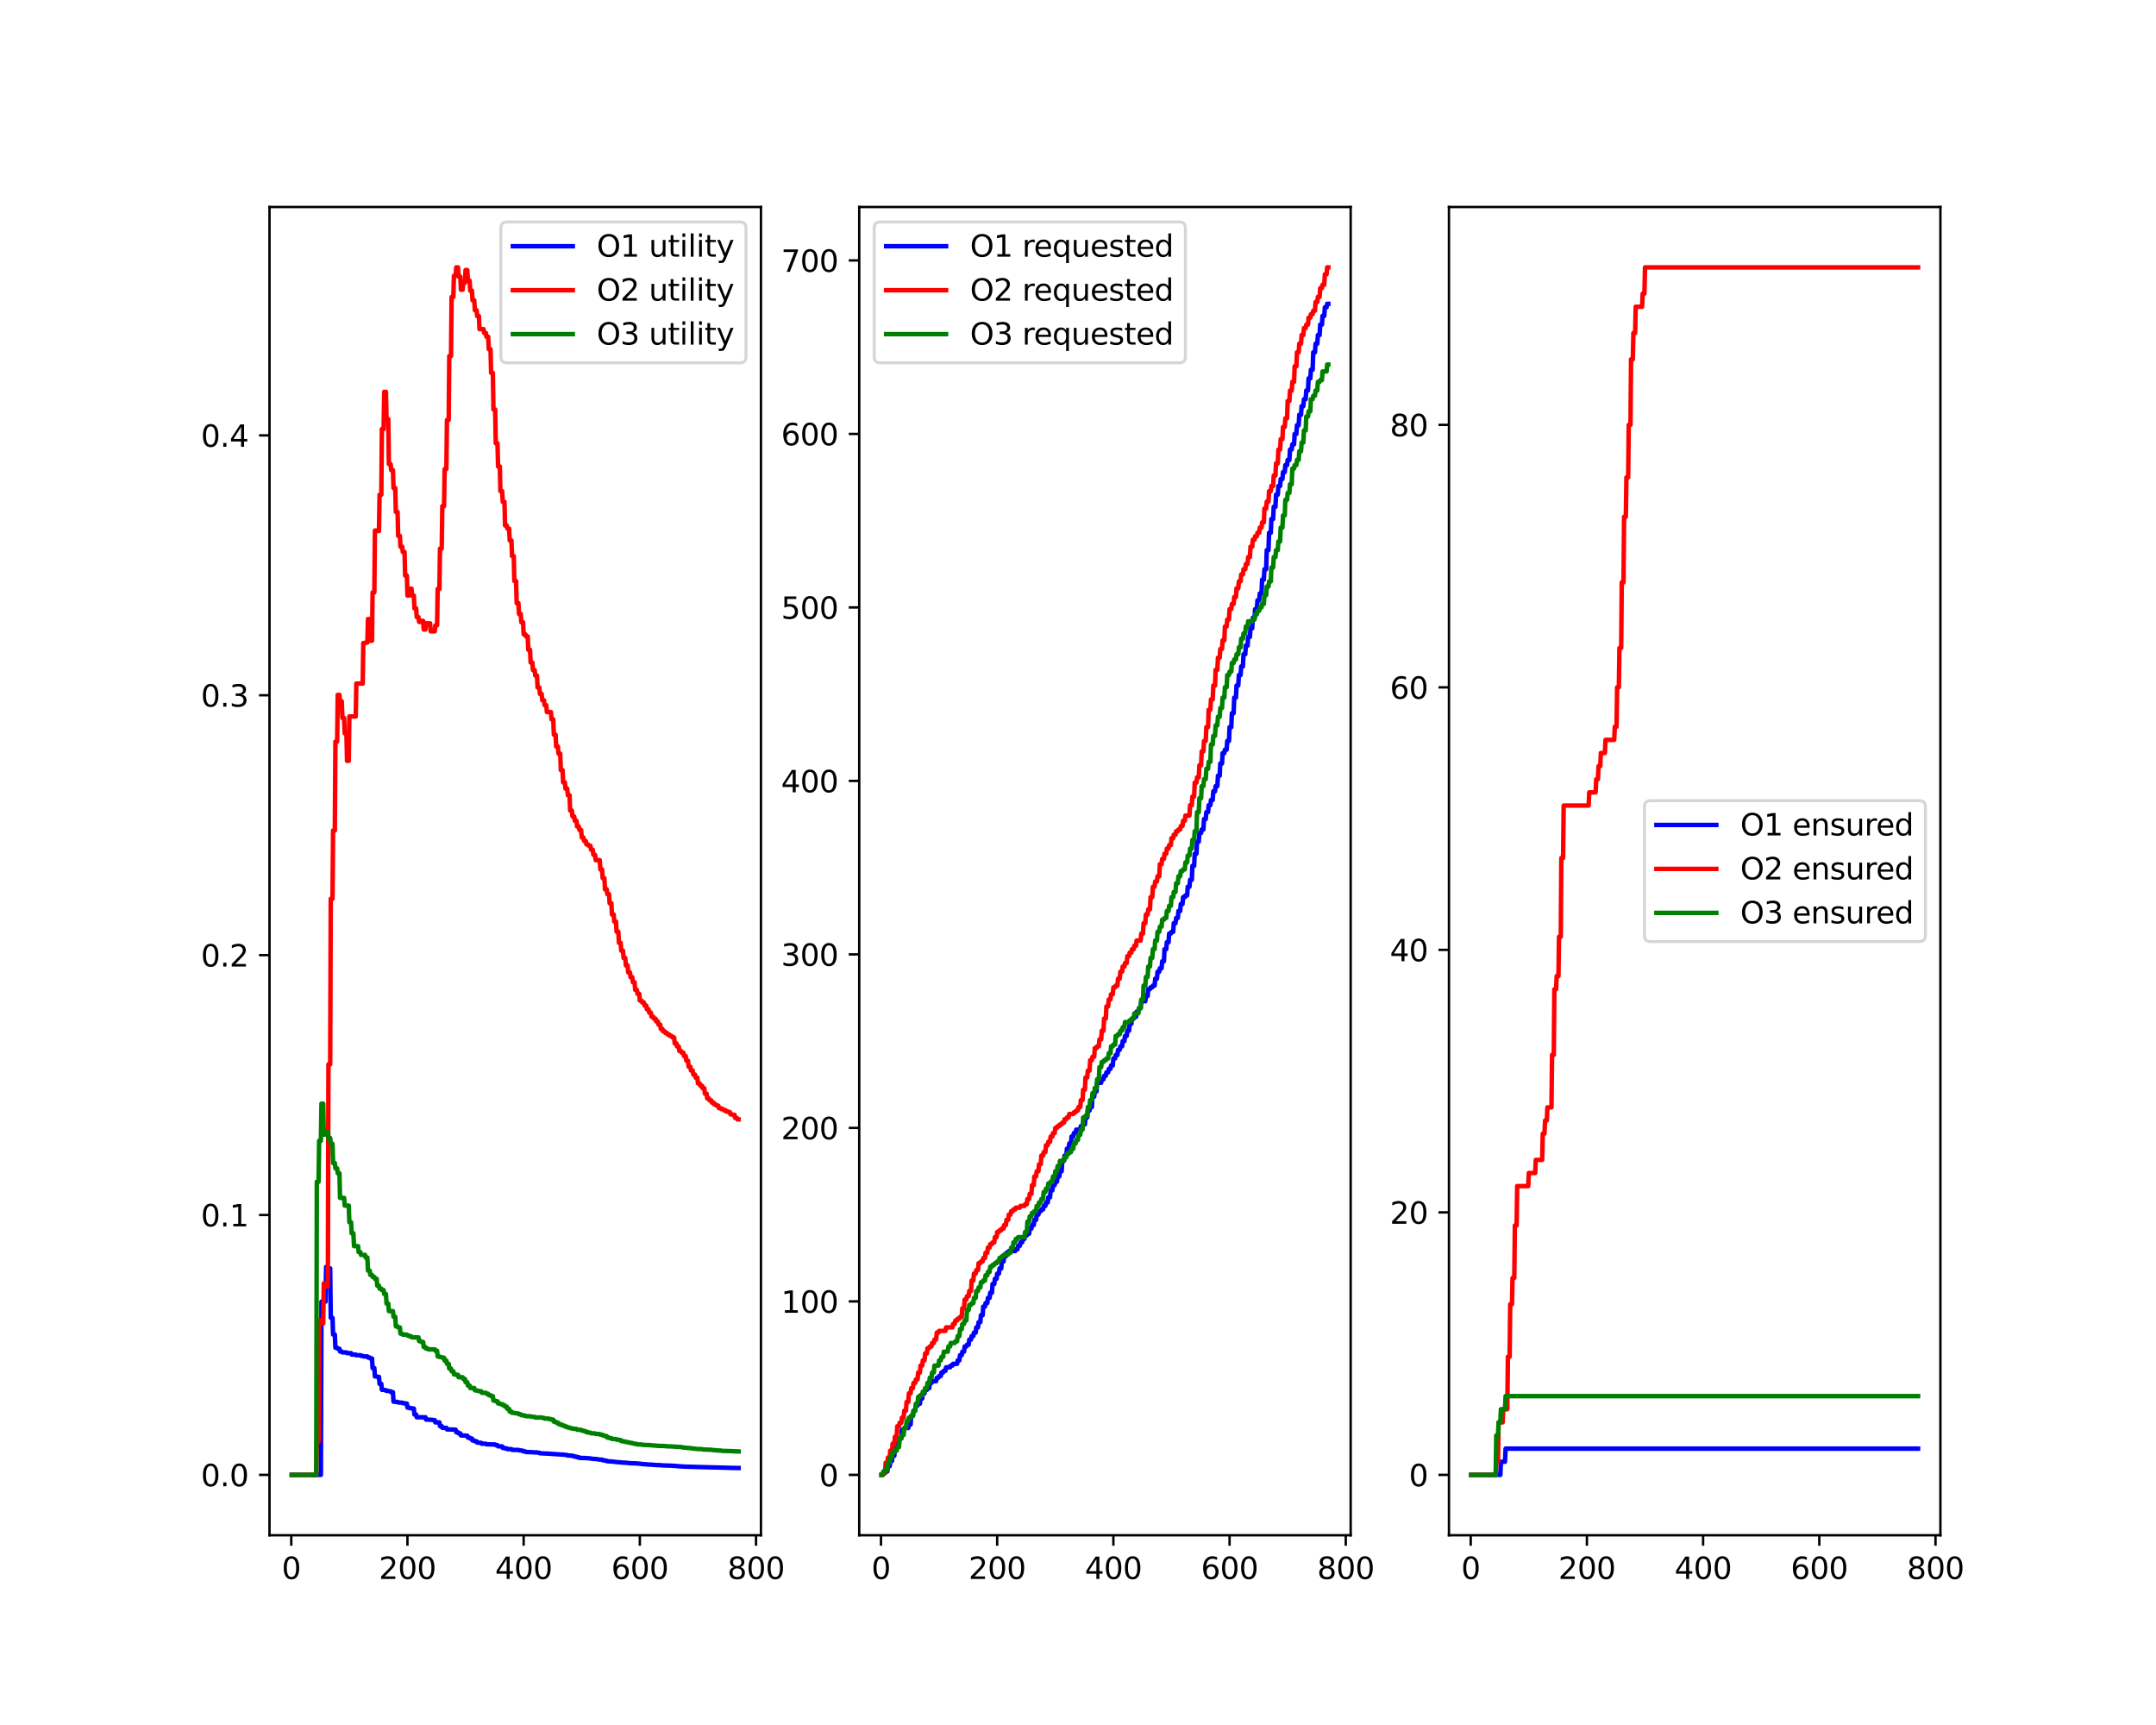 <?xml version="1.0" encoding="utf-8" standalone="no"?>
<!DOCTYPE svg PUBLIC "-//W3C//DTD SVG 1.1//EN"
  "http://www.w3.org/Graphics/SVG/1.1/DTD/svg11.dtd">
<svg xmlns:xlink="http://www.w3.org/1999/xlink" width="720pt" height="576pt" viewBox="0 0 720 576" xmlns="http://www.w3.org/2000/svg" version="1.1">
 <defs>
  <style type="text/css">*{stroke-linejoin: round; stroke-linecap: butt}</style>
 </defs>
 <g id="figure_1">
  <g id="patch_1">
   <path d="M 0 576 
L 720 576 
L 720 0 
L 0 0 
z
" style="fill: #ffffff"/>
  </g>
  <g id="axes_1">
   <g id="patch_2">
    <path d="M 90 512.64 
L 254.118 512.64 
L 254.118 69.12 
L 90 69.12 
z
" style="fill: #ffffff"/>
   </g>
   <g id="matplotlib.axis_1">
    <g id="xtick_1">
     <g id="line2d_1">
      <defs>
       <path id="mf33acda7e5" d="M 0 0 
L 0 3.5 
" style="stroke: #000000; stroke-width: 0.8"/>
      </defs>
      <g>
       <use xlink:href="#mf33acda7e5" x="97.266" y="512.64" style="stroke: #000000; stroke-width: 0.8"/>
      </g>
     </g>
     <g id="text_1">
      <!-- 0 -->
      <g transform="translate(94.085 527.238) scale(0.1 -0.1)">
       <defs>
        <path id="DejaVuSans-30" d="M 2034 4250 
Q 1547 4250 1301 3770 
Q 1056 3291 1056 2328 
Q 1056 1369 1301 889 
Q 1547 409 2034 409 
Q 2525 409 2770 889 
Q 3016 1369 3016 2328 
Q 3016 3291 2770 3770 
Q 2525 4250 2034 4250 
z
M 2034 4750 
Q 2819 4750 3233 4129 
Q 3647 3509 3647 2328 
Q 3647 1150 3233 529 
Q 2819 -91 2034 -91 
Q 1250 -91 836 529 
Q 422 1150 422 2328 
Q 422 3509 836 4129 
Q 1250 4750 2034 4750 
z
" transform="scale(0.016)"/>
       </defs>
       <use xlink:href="#DejaVuSans-30"/>
      </g>
     </g>
    </g>
    <g id="xtick_2">
     <g id="line2d_2">
      <g>
       <use xlink:href="#mf33acda7e5" x="136.069" y="512.64" style="stroke: #000000; stroke-width: 0.8"/>
      </g>
     </g>
     <g id="text_2">
      <!-- 200 -->
      <g transform="translate(126.525 527.238) scale(0.1 -0.1)">
       <defs>
        <path id="DejaVuSans-32" d="M 1228 531 
L 3431 531 
L 3431 0 
L 469 0 
L 469 531 
Q 828 903 1448 1529 
Q 2069 2156 2228 2338 
Q 2531 2678 2651 2914 
Q 2772 3150 2772 3378 
Q 2772 3750 2511 3984 
Q 2250 4219 1831 4219 
Q 1534 4219 1204 4116 
Q 875 4013 500 3803 
L 500 4441 
Q 881 4594 1212 4672 
Q 1544 4750 1819 4750 
Q 2544 4750 2975 4387 
Q 3406 4025 3406 3419 
Q 3406 3131 3298 2873 
Q 3191 2616 2906 2266 
Q 2828 2175 2409 1742 
Q 1991 1309 1228 531 
z
" transform="scale(0.016)"/>
       </defs>
       <use xlink:href="#DejaVuSans-32"/>
       <use xlink:href="#DejaVuSans-30" x="63.623"/>
       <use xlink:href="#DejaVuSans-30" x="127.246"/>
      </g>
     </g>
    </g>
    <g id="xtick_3">
     <g id="line2d_3">
      <g>
       <use xlink:href="#mf33acda7e5" x="174.872" y="512.64" style="stroke: #000000; stroke-width: 0.8"/>
      </g>
     </g>
     <g id="text_3">
      <!-- 400 -->
      <g transform="translate(165.328 527.238) scale(0.1 -0.1)">
       <defs>
        <path id="DejaVuSans-34" d="M 2419 4116 
L 825 1625 
L 2419 1625 
L 2419 4116 
z
M 2253 4666 
L 3047 4666 
L 3047 1625 
L 3713 1625 
L 3713 1100 
L 3047 1100 
L 3047 0 
L 2419 0 
L 2419 1100 
L 313 1100 
L 313 1709 
L 2253 4666 
z
" transform="scale(0.016)"/>
       </defs>
       <use xlink:href="#DejaVuSans-34"/>
       <use xlink:href="#DejaVuSans-30" x="63.623"/>
       <use xlink:href="#DejaVuSans-30" x="127.246"/>
      </g>
     </g>
    </g>
    <g id="xtick_4">
     <g id="line2d_4">
      <g>
       <use xlink:href="#mf33acda7e5" x="213.675" y="512.64" style="stroke: #000000; stroke-width: 0.8"/>
      </g>
     </g>
     <g id="text_4">
      <!-- 600 -->
      <g transform="translate(204.131 527.238) scale(0.1 -0.1)">
       <defs>
        <path id="DejaVuSans-36" d="M 2113 2584 
Q 1688 2584 1439 2293 
Q 1191 2003 1191 1497 
Q 1191 994 1439 701 
Q 1688 409 2113 409 
Q 2538 409 2786 701 
Q 3034 994 3034 1497 
Q 3034 2003 2786 2293 
Q 2538 2584 2113 2584 
z
M 3366 4563 
L 3366 3988 
Q 3128 4100 2886 4159 
Q 2644 4219 2406 4219 
Q 1781 4219 1451 3797 
Q 1122 3375 1075 2522 
Q 1259 2794 1537 2939 
Q 1816 3084 2150 3084 
Q 2853 3084 3261 2657 
Q 3669 2231 3669 1497 
Q 3669 778 3244 343 
Q 2819 -91 2113 -91 
Q 1303 -91 875 529 
Q 447 1150 447 2328 
Q 447 3434 972 4092 
Q 1497 4750 2381 4750 
Q 2619 4750 2861 4703 
Q 3103 4656 3366 4563 
z
" transform="scale(0.016)"/>
       </defs>
       <use xlink:href="#DejaVuSans-36"/>
       <use xlink:href="#DejaVuSans-30" x="63.623"/>
       <use xlink:href="#DejaVuSans-30" x="127.246"/>
      </g>
     </g>
    </g>
    <g id="xtick_5">
     <g id="line2d_5">
      <g>
       <use xlink:href="#mf33acda7e5" x="252.478" y="512.64" style="stroke: #000000; stroke-width: 0.8"/>
      </g>
     </g>
     <g id="text_5">
      <!-- 800 -->
      <g transform="translate(242.934 527.238) scale(0.1 -0.1)">
       <defs>
        <path id="DejaVuSans-38" d="M 2034 2216 
Q 1584 2216 1326 1975 
Q 1069 1734 1069 1313 
Q 1069 891 1326 650 
Q 1584 409 2034 409 
Q 2484 409 2743 651 
Q 3003 894 3003 1313 
Q 3003 1734 2745 1975 
Q 2488 2216 2034 2216 
z
M 1403 2484 
Q 997 2584 770 2862 
Q 544 3141 544 3541 
Q 544 4100 942 4425 
Q 1341 4750 2034 4750 
Q 2731 4750 3128 4425 
Q 3525 4100 3525 3541 
Q 3525 3141 3298 2862 
Q 3072 2584 2669 2484 
Q 3125 2378 3379 2068 
Q 3634 1759 3634 1313 
Q 3634 634 3220 271 
Q 2806 -91 2034 -91 
Q 1263 -91 848 271 
Q 434 634 434 1313 
Q 434 1759 690 2068 
Q 947 2378 1403 2484 
z
M 1172 3481 
Q 1172 3119 1398 2916 
Q 1625 2713 2034 2713 
Q 2441 2713 2670 2916 
Q 2900 3119 2900 3481 
Q 2900 3844 2670 4047 
Q 2441 4250 2034 4250 
Q 1625 4250 1398 4047 
Q 1172 3844 1172 3481 
z
" transform="scale(0.016)"/>
       </defs>
       <use xlink:href="#DejaVuSans-38"/>
       <use xlink:href="#DejaVuSans-30" x="63.623"/>
       <use xlink:href="#DejaVuSans-30" x="127.246"/>
      </g>
     </g>
    </g>
   </g>
   <g id="matplotlib.axis_2">
    <g id="ytick_1">
     <g id="line2d_6">
      <defs>
       <path id="m9de3da8d29" d="M 0 0 
L -3.5 0 
" style="stroke: #000000; stroke-width: 0.8"/>
      </defs>
      <g>
       <use xlink:href="#m9de3da8d29" x="90" y="492.48" style="stroke: #000000; stroke-width: 0.8"/>
      </g>
     </g>
     <g id="text_6">
      <!-- 0.0 -->
      <g transform="translate(67.097 496.279) scale(0.1 -0.1)">
       <defs>
        <path id="DejaVuSans-2e" d="M 684 794 
L 1344 794 
L 1344 0 
L 684 0 
L 684 794 
z
" transform="scale(0.016)"/>
       </defs>
       <use xlink:href="#DejaVuSans-30"/>
       <use xlink:href="#DejaVuSans-2e" x="63.623"/>
       <use xlink:href="#DejaVuSans-30" x="95.41"/>
      </g>
     </g>
    </g>
    <g id="ytick_2">
     <g id="line2d_7">
      <g>
       <use xlink:href="#m9de3da8d29" x="90" y="405.706" style="stroke: #000000; stroke-width: 0.8"/>
      </g>
     </g>
     <g id="text_7">
      <!-- 0.1 -->
      <g transform="translate(67.097 409.505) scale(0.1 -0.1)">
       <defs>
        <path id="DejaVuSans-31" d="M 794 531 
L 1825 531 
L 1825 4091 
L 703 3866 
L 703 4441 
L 1819 4666 
L 2450 4666 
L 2450 531 
L 3481 531 
L 3481 0 
L 794 0 
L 794 531 
z
" transform="scale(0.016)"/>
       </defs>
       <use xlink:href="#DejaVuSans-30"/>
       <use xlink:href="#DejaVuSans-2e" x="63.623"/>
       <use xlink:href="#DejaVuSans-31" x="95.41"/>
      </g>
     </g>
    </g>
    <g id="ytick_3">
     <g id="line2d_8">
      <g>
       <use xlink:href="#m9de3da8d29" x="90" y="318.931" style="stroke: #000000; stroke-width: 0.8"/>
      </g>
     </g>
     <g id="text_8">
      <!-- 0.2 -->
      <g transform="translate(67.097 322.73) scale(0.1 -0.1)">
       <use xlink:href="#DejaVuSans-30"/>
       <use xlink:href="#DejaVuSans-2e" x="63.623"/>
       <use xlink:href="#DejaVuSans-32" x="95.41"/>
      </g>
     </g>
    </g>
    <g id="ytick_4">
     <g id="line2d_9">
      <g>
       <use xlink:href="#m9de3da8d29" x="90" y="232.157" style="stroke: #000000; stroke-width: 0.8"/>
      </g>
     </g>
     <g id="text_9">
      <!-- 0.3 -->
      <g transform="translate(67.097 235.956) scale(0.1 -0.1)">
       <defs>
        <path id="DejaVuSans-33" d="M 2597 2516 
Q 3050 2419 3304 2112 
Q 3559 1806 3559 1356 
Q 3559 666 3084 287 
Q 2609 -91 1734 -91 
Q 1441 -91 1130 -33 
Q 819 25 488 141 
L 488 750 
Q 750 597 1062 519 
Q 1375 441 1716 441 
Q 2309 441 2620 675 
Q 2931 909 2931 1356 
Q 2931 1769 2642 2001 
Q 2353 2234 1838 2234 
L 1294 2234 
L 1294 2753 
L 1863 2753 
Q 2328 2753 2575 2939 
Q 2822 3125 2822 3475 
Q 2822 3834 2567 4026 
Q 2313 4219 1838 4219 
Q 1578 4219 1281 4162 
Q 984 4106 628 3988 
L 628 4550 
Q 988 4650 1302 4700 
Q 1616 4750 1894 4750 
Q 2613 4750 3031 4423 
Q 3450 4097 3450 3541 
Q 3450 3153 3228 2886 
Q 3006 2619 2597 2516 
z
" transform="scale(0.016)"/>
       </defs>
       <use xlink:href="#DejaVuSans-30"/>
       <use xlink:href="#DejaVuSans-2e" x="63.623"/>
       <use xlink:href="#DejaVuSans-33" x="95.41"/>
      </g>
     </g>
    </g>
    <g id="ytick_5">
     <g id="line2d_10">
      <g>
       <use xlink:href="#m9de3da8d29" x="90" y="145.382" style="stroke: #000000; stroke-width: 0.8"/>
      </g>
     </g>
     <g id="text_10">
      <!-- 0.4 -->
      <g transform="translate(67.097 149.182) scale(0.1 -0.1)">
       <use xlink:href="#DejaVuSans-30"/>
       <use xlink:href="#DejaVuSans-2e" x="63.623"/>
       <use xlink:href="#DejaVuSans-34" x="95.41"/>
      </g>
     </g>
    </g>
   </g>
   <g id="line2d_11">
    <path d="M 97.46 492.48 
L 107.161 492.48 
L 107.355 434.63 
L 108.713 434.63 
L 108.907 423.06 
L 109.489 423.06 
L 109.683 423.505 
L 110.265 423.505 
L 110.459 440.034 
L 111.041 440.034 
L 111.235 445.611 
L 111.817 445.611 
L 112.011 450.011 
L 112.593 450.011 
L 112.787 450.367 
L 113.369 450.367 
L 113.563 451.302 
L 114.145 451.302 
L 114.339 451.576 
L 115.697 451.576 
L 115.891 451.834 
L 117.249 451.834 
L 117.443 452.307 
L 118.802 452.307 
L 118.996 452.524 
L 120.354 452.524 
L 120.548 452.73 
L 121.13 452.73 
L 121.324 452.925 
L 122.682 452.925 
L 122.876 453.286 
L 123.458 453.286 
L 123.652 453.615 
L 124.234 453.615 
L 124.428 456.828 
L 125.01 456.828 
L 125.204 459.611 
L 125.786 459.611 
L 125.98 459.757 
L 126.562 459.757 
L 126.756 462.088 
L 127.338 462.088 
L 127.532 464.076 
L 128.114 464.076 
L 128.502 464.204 
L 128.89 464.204 
L 129.084 464.445 
L 129.666 464.445 
L 130.054 464.559 
L 130.443 464.559 
L 130.637 464.874 
L 131.219 464.874 
L 131.413 468.032 
L 132.771 468.122 
L 132.965 468.294 
L 134.323 468.376 
L 134.517 468.532 
L 135.099 468.532 
L 135.293 468.677 
L 135.875 468.677 
L 136.069 470.019 
L 136.651 470.019 
L 136.845 470.21 
L 137.427 470.21 
L 137.815 470.328 
L 138.203 470.328 
L 138.397 472.337 
L 138.979 472.337 
L 139.173 473.239 
L 142.083 473.239 
L 142.277 474 
L 144.412 474.109 
L 144.8 474.212 
L 145.188 474.212 
L 145.382 474.95 
L 146.74 474.95 
L 146.934 476.196 
L 147.516 476.196 
L 147.71 476.767 
L 149.068 476.767 
L 149.262 477.294 
L 152.172 477.383 
L 152.366 478.24 
L 152.948 478.24 
L 153.142 478.622 
L 153.724 478.622 
L 153.918 479.311 
L 156.053 479.395 
L 156.247 480.038 
L 156.829 480.038 
L 157.023 480.352 
L 157.605 480.352 
L 157.799 481.002 
L 158.381 481.002 
L 158.575 481.267 
L 159.157 481.267 
L 159.351 481.69 
L 160.709 481.791 
L 160.903 482.081 
L 162.261 482.081 
L 162.455 482.267 
L 165.365 482.327 
L 165.559 482.561 
L 166.141 482.561 
L 166.335 482.945 
L 167.693 482.972 
L 167.887 483.489 
L 168.47 483.489 
L 168.664 483.648 
L 169.246 483.648 
L 169.44 483.871 
L 170.798 483.871 
L 170.992 484.112 
L 173.126 484.158 
L 173.514 484.293 
L 173.902 484.293 
L 174.29 484.424 
L 174.678 484.424 
L 174.872 484.651 
L 175.454 484.651 
L 175.648 484.843 
L 177.782 484.904 
L 178.17 484.963 
L 179.334 484.982 
L 179.722 485.091 
L 180.11 485.091 
L 180.304 485.264 
L 182.439 485.364 
L 183.215 485.399 
L 187.483 485.688 
L 188.647 485.762 
L 189.035 485.849 
L 189.423 485.849 
L 189.617 486.017 
L 190.975 486.046 
L 191.169 486.204 
L 191.751 486.204 
L 191.945 486.411 
L 192.527 486.411 
L 192.721 486.59 
L 193.304 486.59 
L 193.498 486.804 
L 195.632 486.869 
L 196.214 486.916 
L 197.184 486.986 
L 197.572 487.086 
L 198.736 487.182 
L 199.318 487.223 
L 199.512 487.223 
L 199.9 487.351 
L 201.064 487.399 
L 201.258 487.606 
L 201.84 487.606 
L 202.034 487.754 
L 202.616 487.754 
L 202.81 487.919 
L 204.168 488.009 
L 204.75 488.059 
L 205.72 488.165 
L 206.109 488.231 
L 207.273 488.296 
L 207.661 488.358 
L 209.601 488.465 
L 209.989 488.564 
L 212.705 488.656 
L 213.287 488.712 
L 214.257 488.809 
L 214.645 488.878 
L 215.809 488.945 
L 216.197 489.004 
L 218.137 489.103 
L 218.526 489.163 
L 220.466 489.24 
L 221.436 489.322 
L 224.346 489.416 
L 224.928 489.466 
L 225.898 489.513 
L 226.286 489.58 
L 228.226 489.691 
L 228.808 489.729 
L 232.107 489.818 
L 233.271 489.857 
L 237.539 489.967 
L 238.897 489.994 
L 242.971 490.104 
L 244.136 490.148 
L 246.658 490.182 
L 246.658 490.182 
" clip-path="url(#pe5238763ee)" style="fill: none; stroke: #0000ff; stroke-width: 1.5; stroke-linecap: square"/>
   </g>
   <g id="line2d_12">
    <path d="M 97.46 492.48 
L 105.609 492.48 
L 105.803 481.355 
L 106.385 481.355 
L 106.579 440.829 
L 107.161 440.829 
L 107.355 441.897 
L 107.937 441.897 
L 108.131 428.529 
L 108.713 428.529 
L 108.907 429.526 
L 109.489 429.526 
L 109.683 355.406 
L 110.265 355.406 
L 110.459 300.109 
L 111.041 300.109 
L 111.235 277.32 
L 111.817 277.32 
L 112.011 247.634 
L 112.593 247.634 
L 112.787 232.039 
L 113.369 232.039 
L 113.563 234.223 
L 114.145 234.223 
L 114.339 239.748 
L 114.921 239.748 
L 115.115 244.866 
L 115.697 244.866 
L 115.891 254.06 
L 116.473 254.06 
L 116.667 239.227 
L 118.802 239.227 
L 118.996 228.252 
L 121.13 228.252 
L 121.324 214.733 
L 121.906 214.733 
L 122.1 214.542 
L 122.682 214.542 
L 122.876 206.714 
L 123.458 206.714 
L 123.652 213.945 
L 124.234 213.945 
L 124.428 197.829 
L 125.01 197.829 
L 125.204 177.156 
L 125.786 177.156 
L 125.98 177.316 
L 126.562 177.316 
L 126.756 165.21 
L 127.338 165.21 
L 127.532 143.262 
L 128.114 143.262 
L 128.308 130.844 
L 128.89 130.844 
L 129.084 139.959 
L 129.666 139.959 
L 129.86 154.944 
L 130.443 154.944 
L 130.637 156.966 
L 131.219 156.966 
L 131.413 162.98 
L 131.995 162.98 
L 132.189 170.926 
L 132.771 170.926 
L 132.965 178.925 
L 133.547 178.925 
L 133.741 182.571 
L 134.323 182.571 
L 134.517 184.317 
L 135.099 184.317 
L 135.293 192.174 
L 135.875 192.174 
L 136.069 198.861 
L 136.651 198.861 
L 136.845 196.568 
L 137.427 196.568 
L 137.621 198.861 
L 138.203 198.861 
L 138.397 203.148 
L 138.979 203.148 
L 139.173 206.066 
L 139.755 206.066 
L 139.949 207.659 
L 140.531 207.659 
L 140.725 207.311 
L 141.307 207.311 
L 141.501 210.204 
L 142.083 210.204 
L 142.277 208.138 
L 143.636 208.138 
L 143.83 210.808 
L 145.188 210.808 
L 145.382 208.794 
L 145.964 208.794 
L 146.158 196.674 
L 146.74 196.674 
L 146.934 183.181 
L 147.516 183.181 
L 147.71 169.007 
L 148.292 169.007 
L 148.486 156.64 
L 149.068 156.64 
L 149.262 140.233 
L 149.844 140.233 
L 150.038 118.906 
L 150.62 118.906 
L 150.814 99.162 
L 151.396 99.162 
L 151.59 92.087 
L 152.172 92.087 
L 152.366 89.28 
L 152.948 89.28 
L 153.142 92.357 
L 153.724 92.357 
L 153.918 96.735 
L 154.5 96.735 
L 154.694 94.426 
L 155.276 94.426 
L 155.471 90.172 
L 156.053 90.172 
L 156.247 93.699 
L 156.829 93.699 
L 157.023 97.059 
L 157.605 97.059 
L 157.799 100.262 
L 158.381 100.262 
L 158.575 103.594 
L 159.157 103.594 
L 159.351 105.52 
L 159.933 105.52 
L 160.127 109.895 
L 161.485 109.895 
L 161.679 111.186 
L 162.261 111.186 
L 162.455 112.453 
L 163.037 112.453 
L 163.231 116.616 
L 163.813 116.616 
L 164.007 124.501 
L 164.589 124.501 
L 164.783 136.732 
L 165.365 136.732 
L 165.559 148.027 
L 166.141 148.027 
L 166.335 155.746 
L 166.917 155.746 
L 167.111 163.995 
L 167.693 163.995 
L 167.887 167.557 
L 168.47 167.557 
L 168.664 175.473 
L 169.246 175.473 
L 169.44 176.506 
L 170.022 176.506 
L 170.216 180.462 
L 170.798 180.462 
L 170.992 185.673 
L 171.574 185.673 
L 171.768 194.017 
L 172.35 194.017 
L 172.544 201.385 
L 173.126 201.385 
L 173.32 205.014 
L 173.902 205.014 
L 174.096 207.77 
L 174.678 207.77 
L 174.872 211.8 
L 175.454 211.8 
L 175.648 212.514 
L 176.23 212.514 
L 176.424 216.985 
L 177.006 216.985 
L 177.2 221.205 
L 177.782 221.205 
L 177.976 223.76 
L 178.558 223.76 
L 178.752 225.589 
L 179.334 225.589 
L 179.528 229.559 
L 180.11 229.559 
L 180.304 231.713 
L 180.887 231.713 
L 181.081 233.813 
L 181.663 233.813 
L 181.857 235.464 
L 182.439 235.464 
L 182.633 237.772 
L 183.991 237.772 
L 184.185 240.202 
L 184.767 240.202 
L 184.961 245.316 
L 185.543 245.316 
L 185.737 249.273 
L 186.319 249.273 
L 186.513 251.667 
L 187.095 251.667 
L 187.289 257.15 
L 187.871 257.15 
L 188.065 261.242 
L 188.647 261.242 
L 188.841 263.325 
L 189.423 263.325 
L 189.617 265.515 
L 190.199 265.515 
L 190.393 270.654 
L 190.975 270.654 
L 191.169 272.612 
L 191.751 272.612 
L 191.945 274.07 
L 192.527 274.07 
L 192.721 275.98 
L 193.304 275.98 
L 193.498 277.14 
L 194.08 277.14 
L 194.274 279.657 
L 194.856 279.657 
L 195.05 280.816 
L 195.632 280.816 
L 195.826 281.957 
L 196.408 281.957 
L 196.602 282.405 
L 197.184 282.405 
L 197.378 283.728 
L 197.96 283.728 
L 198.154 285.426 
L 198.736 285.426 
L 198.93 287.215 
L 200.288 287.215 
L 200.482 290.309 
L 201.064 290.309 
L 201.258 293.218 
L 201.84 293.218 
L 202.034 296.941 
L 202.616 296.941 
L 202.81 298.549 
L 203.392 298.549 
L 203.586 301.613 
L 204.168 301.613 
L 204.362 305.368 
L 204.944 305.368 
L 205.138 307.736 
L 205.72 307.736 
L 205.915 311.116 
L 206.497 311.116 
L 206.691 314.815 
L 207.273 314.815 
L 207.467 317.447 
L 208.049 317.447 
L 208.243 319.889 
L 208.825 319.889 
L 209.019 322.387 
L 209.601 322.387 
L 209.795 324.705 
L 210.377 324.705 
L 210.571 326.282 
L 211.153 326.282 
L 211.347 327.983 
L 211.929 327.983 
L 212.123 330.515 
L 212.705 330.515 
L 212.899 331.865 
L 213.481 331.865 
L 213.675 334.11 
L 214.257 334.11 
L 214.451 334.729 
L 215.033 334.729 
L 215.227 335.762 
L 215.809 335.762 
L 216.003 336.984 
L 216.585 336.984 
L 216.779 338.111 
L 217.361 338.111 
L 217.555 339.467 
L 218.137 339.467 
L 218.332 340.134 
L 218.914 340.134 
L 219.108 341.037 
L 219.69 341.037 
L 219.884 342.102 
L 220.466 342.102 
L 220.66 343.592 
L 221.242 343.592 
L 221.436 344.378 
L 222.018 344.378 
L 222.212 344.935 
L 222.794 344.935 
L 222.988 345.485 
L 223.57 345.485 
L 223.764 345.948 
L 224.346 345.948 
L 224.54 346.398 
L 225.122 346.398 
L 225.316 348.414 
L 225.898 348.414 
L 226.092 349.43 
L 226.674 349.43 
L 226.868 350.933 
L 227.45 350.933 
L 227.644 351.487 
L 228.226 351.487 
L 228.42 352.649 
L 229.002 352.649 
L 229.196 354.191 
L 229.778 354.191 
L 229.972 356.197 
L 230.554 356.197 
L 230.748 357.458 
L 231.331 357.458 
L 231.525 358.806 
L 232.107 358.806 
L 232.301 359.844 
L 232.883 359.844 
L 233.077 361.739 
L 233.659 361.739 
L 233.853 362.518 
L 234.435 362.518 
L 234.629 363.371 
L 235.211 363.371 
L 235.405 365.2 
L 235.987 365.2 
L 236.181 366.78 
L 236.763 366.78 
L 236.957 367.435 
L 237.539 367.435 
L 237.733 368.177 
L 238.315 368.177 
L 238.509 368.817 
L 239.091 368.817 
L 239.285 369.183 
L 239.867 369.183 
L 240.061 369.999 
L 240.643 369.999 
L 240.837 370.31 
L 241.419 370.31 
L 241.613 370.667 
L 242.195 370.667 
L 242.389 371.087 
L 242.971 371.087 
L 243.165 371.331 
L 243.748 371.331 
L 243.942 372.103 
L 244.524 372.103 
L 244.718 372.26 
L 245.3 372.26 
L 245.494 373.293 
L 246.076 373.293 
L 246.27 373.782 
L 246.658 373.782 
L 246.658 373.782 
" clip-path="url(#pe5238763ee)" style="fill: none; stroke: #ff0000; stroke-width: 1.5; stroke-linecap: square"/>
   </g>
   <g id="line2d_13">
    <path d="M 97.46 492.48 
L 105.609 492.48 
L 105.803 394.614 
L 106.385 394.614 
L 106.579 380.913 
L 107.161 380.913 
L 107.355 368.517 
L 107.937 368.517 
L 108.131 378.847 
L 108.713 378.847 
L 108.907 377.899 
L 109.489 377.899 
L 109.683 379.995 
L 110.265 379.995 
L 110.459 381.923 
L 111.041 381.923 
L 111.235 388.351 
L 111.817 388.351 
L 112.011 390.131 
L 112.593 390.131 
L 112.787 391.779 
L 113.369 391.779 
L 113.563 399.993 
L 114.921 399.993 
L 115.115 402.567 
L 116.473 402.567 
L 116.667 408.116 
L 117.249 408.116 
L 117.443 411.824 
L 118.026 411.824 
L 118.22 416.098 
L 119.578 416.098 
L 119.772 418.102 
L 120.354 418.102 
L 120.548 419.02 
L 121.906 419.02 
L 122.1 419.889 
L 122.682 419.889 
L 122.876 424.247 
L 123.458 424.247 
L 123.652 425.694 
L 124.234 425.694 
L 124.428 426.366 
L 125.01 426.366 
L 125.204 427.007 
L 125.786 427.007 
L 125.98 429.297 
L 126.562 429.297 
L 126.756 430.302 
L 127.338 430.302 
L 127.532 430.774 
L 128.114 430.774 
L 128.308 432.084 
L 128.89 432.084 
L 129.084 435.288 
L 129.666 435.288 
L 129.86 437.79 
L 131.219 437.79 
L 131.413 439.681 
L 131.995 439.681 
L 132.189 442.895 
L 132.771 442.895 
L 132.965 443.257 
L 133.547 443.257 
L 133.741 445.323 
L 134.323 445.323 
L 134.517 445.649 
L 135.875 445.649 
L 136.069 445.965 
L 136.651 445.965 
L 136.845 446.271 
L 137.427 446.271 
L 137.621 446.568 
L 139.755 446.568 
L 139.949 447.82 
L 140.531 447.82 
L 140.725 448.107 
L 141.307 448.107 
L 141.501 449.798 
L 142.083 449.798 
L 142.277 450.313 
L 142.86 450.313 
L 143.054 450.56 
L 145.188 450.56 
L 145.382 451.032 
L 145.964 451.032 
L 146.158 452.949 
L 146.74 452.949 
L 146.934 453.152 
L 147.516 453.152 
L 147.71 453.35 
L 148.292 453.35 
L 148.486 454.314 
L 149.068 454.314 
L 149.262 455.397 
L 149.844 455.397 
L 150.038 456.986 
L 150.62 456.986 
L 150.814 457.886 
L 151.396 457.886 
L 151.59 458.913 
L 152.172 458.913 
L 152.366 459.087 
L 152.948 459.087 
L 153.142 459.879 
L 154.5 459.879 
L 154.694 460.462 
L 155.276 460.462 
L 155.471 461.526 
L 156.053 461.526 
L 156.247 462.637 
L 156.829 462.637 
L 157.023 463.483 
L 158.381 463.483 
L 158.575 464.244 
L 159.157 464.244 
L 159.351 464.406 
L 159.933 464.406 
L 160.127 464.564 
L 160.709 464.564 
L 160.903 465.072 
L 162.261 465.072 
L 162.455 465.408 
L 163.037 465.408 
L 163.231 465.879 
L 163.813 465.879 
L 164.007 466.185 
L 164.589 466.185 
L 164.783 467.674 
L 165.365 467.674 
L 165.559 467.91 
L 166.141 467.91 
L 166.335 468.641 
L 166.917 468.641 
L 167.111 468.851 
L 167.693 468.851 
L 167.887 469.191 
L 168.47 469.191 
L 168.664 469.709 
L 169.246 469.709 
L 169.44 470.454 
L 170.022 470.454 
L 170.216 471.343 
L 170.798 471.343 
L 170.992 471.754 
L 171.574 471.754 
L 171.962 471.871 
L 172.35 471.871 
L 172.738 471.986 
L 173.126 471.986 
L 173.32 472.237 
L 173.902 472.237 
L 174.096 472.561 
L 174.678 472.561 
L 175.066 472.696 
L 175.454 472.696 
L 175.648 472.902 
L 177.006 472.902 
L 177.394 473.033 
L 178.558 473.133 
L 178.752 473.328 
L 180.887 473.328 
L 181.275 473.455 
L 181.663 473.455 
L 181.857 473.673 
L 183.215 473.673 
L 183.409 473.857 
L 183.991 473.857 
L 184.185 474.035 
L 184.767 474.035 
L 184.961 474.723 
L 185.543 474.723 
L 185.737 475.021 
L 186.319 475.021 
L 186.513 475.511 
L 187.095 475.511 
L 187.289 475.798 
L 187.871 475.798 
L 188.065 476.094 
L 188.647 476.094 
L 188.841 476.417 
L 189.423 476.417 
L 189.617 476.678 
L 190.199 476.678 
L 190.393 476.893 
L 190.975 476.893 
L 191.169 477.065 
L 192.527 477.126 
L 192.721 477.388 
L 194.08 477.445 
L 194.274 477.695 
L 194.856 477.695 
L 195.05 477.906 
L 195.632 477.906 
L 195.826 478.235 
L 196.408 478.235 
L 196.602 478.39 
L 197.184 478.39 
L 197.378 478.58 
L 198.736 478.648 
L 198.93 478.795 
L 200.288 478.861 
L 200.482 479.037 
L 201.064 479.037 
L 201.258 479.314 
L 201.84 479.314 
L 202.034 479.541 
L 202.616 479.541 
L 202.81 480.037 
L 203.392 480.037 
L 203.586 480.219 
L 204.168 480.219 
L 204.362 480.481 
L 205.72 480.523 
L 205.915 480.731 
L 206.497 480.731 
L 206.885 480.849 
L 207.273 480.849 
L 207.467 481.211 
L 208.049 481.211 
L 208.243 481.349 
L 208.825 481.349 
L 209.019 481.522 
L 209.601 481.522 
L 209.795 481.679 
L 210.377 481.679 
L 210.571 481.83 
L 211.153 481.83 
L 211.347 482.012 
L 211.929 482.012 
L 212.123 482.16 
L 212.705 482.16 
L 212.899 482.313 
L 214.257 482.335 
L 214.645 482.458 
L 217.361 482.56 
L 217.749 482.636 
L 218.914 482.693 
L 219.302 482.766 
L 222.018 482.856 
L 222.406 482.927 
L 225.122 483.029 
L 225.51 483.094 
L 227.45 483.176 
L 227.838 483.3 
L 229.002 483.404 
L 229.39 483.478 
L 230.554 483.531 
L 230.943 483.639 
L 232.107 483.732 
L 232.495 483.821 
L 234.435 483.876 
L 234.823 484.002 
L 237.539 484.093 
L 237.927 484.183 
L 239.091 484.251 
L 239.479 484.326 
L 240.643 484.343 
L 241.031 484.458 
L 244.524 484.557 
L 245.106 484.61 
L 246.658 484.654 
L 246.658 484.654 
" clip-path="url(#pe5238763ee)" style="fill: none; stroke: #008000; stroke-width: 1.5; stroke-linecap: square"/>
   </g>
   <g id="patch_3">
    <path d="M 90 512.64 
L 90 69.12 
" style="fill: none; stroke: #000000; stroke-width: 0.8; stroke-linejoin: miter; stroke-linecap: square"/>
   </g>
   <g id="patch_4">
    <path d="M 254.118 512.64 
L 254.118 69.12 
" style="fill: none; stroke: #000000; stroke-width: 0.8; stroke-linejoin: miter; stroke-linecap: square"/>
   </g>
   <g id="patch_5">
    <path d="M 90 512.64 
L 254.118 512.64 
" style="fill: none; stroke: #000000; stroke-width: 0.8; stroke-linejoin: miter; stroke-linecap: square"/>
   </g>
   <g id="patch_6">
    <path d="M 90 69.12 
L 254.118 69.12 
" style="fill: none; stroke: #000000; stroke-width: 0.8; stroke-linejoin: miter; stroke-linecap: square"/>
   </g>
   <g id="legend_1">
    <g id="patch_7">
     <path d="M 169.274 121.154 
L 247.118 121.154 
Q 249.118 121.154 249.118 119.154 
L 249.118 76.12 
Q 249.118 74.12 247.118 74.12 
L 169.274 74.12 
Q 167.274 74.12 167.274 76.12 
L 167.274 119.154 
Q 167.274 121.154 169.274 121.154 
z
" style="fill: #ffffff; opacity: 0.8; stroke: #cccccc; stroke-linejoin: miter"/>
    </g>
    <g id="line2d_14">
     <path d="M 171.274 82.218 
L 181.274 82.218 
L 191.274 82.218 
" style="fill: none; stroke: #0000ff; stroke-width: 1.5; stroke-linecap: square"/>
    </g>
    <g id="text_11">
     <!-- O1 utility -->
     <g transform="translate(199.274 85.718) scale(0.1 -0.1)">
      <defs>
       <path id="DejaVuSans-4f" d="M 2522 4238 
Q 1834 4238 1429 3725 
Q 1025 3213 1025 2328 
Q 1025 1447 1429 934 
Q 1834 422 2522 422 
Q 3209 422 3611 934 
Q 4013 1447 4013 2328 
Q 4013 3213 3611 3725 
Q 3209 4238 2522 4238 
z
M 2522 4750 
Q 3503 4750 4090 4092 
Q 4678 3434 4678 2328 
Q 4678 1225 4090 567 
Q 3503 -91 2522 -91 
Q 1538 -91 948 565 
Q 359 1222 359 2328 
Q 359 3434 948 4092 
Q 1538 4750 2522 4750 
z
" transform="scale(0.016)"/>
       <path id="DejaVuSans-20" transform="scale(0.016)"/>
       <path id="DejaVuSans-75" d="M 544 1381 
L 544 3500 
L 1119 3500 
L 1119 1403 
Q 1119 906 1312 657 
Q 1506 409 1894 409 
Q 2359 409 2629 706 
Q 2900 1003 2900 1516 
L 2900 3500 
L 3475 3500 
L 3475 0 
L 2900 0 
L 2900 538 
Q 2691 219 2414 64 
Q 2138 -91 1772 -91 
Q 1169 -91 856 284 
Q 544 659 544 1381 
z
M 1991 3584 
L 1991 3584 
z
" transform="scale(0.016)"/>
       <path id="DejaVuSans-74" d="M 1172 4494 
L 1172 3500 
L 2356 3500 
L 2356 3053 
L 1172 3053 
L 1172 1153 
Q 1172 725 1289 603 
Q 1406 481 1766 481 
L 2356 481 
L 2356 0 
L 1766 0 
Q 1100 0 847 248 
Q 594 497 594 1153 
L 594 3053 
L 172 3053 
L 172 3500 
L 594 3500 
L 594 4494 
L 1172 4494 
z
" transform="scale(0.016)"/>
       <path id="DejaVuSans-69" d="M 603 3500 
L 1178 3500 
L 1178 0 
L 603 0 
L 603 3500 
z
M 603 4863 
L 1178 4863 
L 1178 4134 
L 603 4134 
L 603 4863 
z
" transform="scale(0.016)"/>
       <path id="DejaVuSans-6c" d="M 603 4863 
L 1178 4863 
L 1178 0 
L 603 0 
L 603 4863 
z
" transform="scale(0.016)"/>
       <path id="DejaVuSans-79" d="M 2059 -325 
Q 1816 -950 1584 -1140 
Q 1353 -1331 966 -1331 
L 506 -1331 
L 506 -850 
L 844 -850 
Q 1081 -850 1212 -737 
Q 1344 -625 1503 -206 
L 1606 56 
L 191 3500 
L 800 3500 
L 1894 763 
L 2988 3500 
L 3597 3500 
L 2059 -325 
z
" transform="scale(0.016)"/>
      </defs>
      <use xlink:href="#DejaVuSans-4f"/>
      <use xlink:href="#DejaVuSans-31" x="78.711"/>
      <use xlink:href="#DejaVuSans-20" x="142.334"/>
      <use xlink:href="#DejaVuSans-75" x="174.121"/>
      <use xlink:href="#DejaVuSans-74" x="237.5"/>
      <use xlink:href="#DejaVuSans-69" x="276.709"/>
      <use xlink:href="#DejaVuSans-6c" x="304.492"/>
      <use xlink:href="#DejaVuSans-69" x="332.275"/>
      <use xlink:href="#DejaVuSans-74" x="360.059"/>
      <use xlink:href="#DejaVuSans-79" x="399.268"/>
     </g>
    </g>
    <g id="line2d_15">
     <path d="M 171.274 96.897 
L 181.274 96.897 
L 191.274 96.897 
" style="fill: none; stroke: #ff0000; stroke-width: 1.5; stroke-linecap: square"/>
    </g>
    <g id="text_12">
     <!-- O2 utility -->
     <g transform="translate(199.274 100.397) scale(0.1 -0.1)">
      <use xlink:href="#DejaVuSans-4f"/>
      <use xlink:href="#DejaVuSans-32" x="78.711"/>
      <use xlink:href="#DejaVuSans-20" x="142.334"/>
      <use xlink:href="#DejaVuSans-75" x="174.121"/>
      <use xlink:href="#DejaVuSans-74" x="237.5"/>
      <use xlink:href="#DejaVuSans-69" x="276.709"/>
      <use xlink:href="#DejaVuSans-6c" x="304.492"/>
      <use xlink:href="#DejaVuSans-69" x="332.275"/>
      <use xlink:href="#DejaVuSans-74" x="360.059"/>
      <use xlink:href="#DejaVuSans-79" x="399.268"/>
     </g>
    </g>
    <g id="line2d_16">
     <path d="M 171.274 111.575 
L 181.274 111.575 
L 191.274 111.575 
" style="fill: none; stroke: #008000; stroke-width: 1.5; stroke-linecap: square"/>
    </g>
    <g id="text_13">
     <!-- O3 utility -->
     <g transform="translate(199.274 115.075) scale(0.1 -0.1)">
      <use xlink:href="#DejaVuSans-4f"/>
      <use xlink:href="#DejaVuSans-33" x="78.711"/>
      <use xlink:href="#DejaVuSans-20" x="142.334"/>
      <use xlink:href="#DejaVuSans-75" x="174.121"/>
      <use xlink:href="#DejaVuSans-74" x="237.5"/>
      <use xlink:href="#DejaVuSans-69" x="276.709"/>
      <use xlink:href="#DejaVuSans-6c" x="304.492"/>
      <use xlink:href="#DejaVuSans-69" x="332.275"/>
      <use xlink:href="#DejaVuSans-74" x="360.059"/>
      <use xlink:href="#DejaVuSans-79" x="399.268"/>
     </g>
    </g>
   </g>
  </g>
  <g id="axes_2">
   <g id="patch_8">
    <path d="M 286.941 512.64 
L 451.059 512.64 
L 451.059 69.12 
L 286.941 69.12 
z
" style="fill: #ffffff"/>
   </g>
   <g id="matplotlib.axis_3">
    <g id="xtick_6">
     <g id="line2d_17">
      <g>
       <use xlink:href="#mf33acda7e5" x="294.207" y="512.64" style="stroke: #000000; stroke-width: 0.8"/>
      </g>
     </g>
     <g id="text_14">
      <!-- 0 -->
      <g transform="translate(291.026 527.238) scale(0.1 -0.1)">
       <use xlink:href="#DejaVuSans-30"/>
      </g>
     </g>
    </g>
    <g id="xtick_7">
     <g id="line2d_18">
      <g>
       <use xlink:href="#mf33acda7e5" x="333.01" y="512.64" style="stroke: #000000; stroke-width: 0.8"/>
      </g>
     </g>
     <g id="text_15">
      <!-- 200 -->
      <g transform="translate(323.466 527.238) scale(0.1 -0.1)">
       <use xlink:href="#DejaVuSans-32"/>
       <use xlink:href="#DejaVuSans-30" x="63.623"/>
       <use xlink:href="#DejaVuSans-30" x="127.246"/>
      </g>
     </g>
    </g>
    <g id="xtick_8">
     <g id="line2d_19">
      <g>
       <use xlink:href="#mf33acda7e5" x="371.813" y="512.64" style="stroke: #000000; stroke-width: 0.8"/>
      </g>
     </g>
     <g id="text_16">
      <!-- 400 -->
      <g transform="translate(362.269 527.238) scale(0.1 -0.1)">
       <use xlink:href="#DejaVuSans-34"/>
       <use xlink:href="#DejaVuSans-30" x="63.623"/>
       <use xlink:href="#DejaVuSans-30" x="127.246"/>
      </g>
     </g>
    </g>
    <g id="xtick_9">
     <g id="line2d_20">
      <g>
       <use xlink:href="#mf33acda7e5" x="410.616" y="512.64" style="stroke: #000000; stroke-width: 0.8"/>
      </g>
     </g>
     <g id="text_17">
      <!-- 600 -->
      <g transform="translate(401.073 527.238) scale(0.1 -0.1)">
       <use xlink:href="#DejaVuSans-36"/>
       <use xlink:href="#DejaVuSans-30" x="63.623"/>
       <use xlink:href="#DejaVuSans-30" x="127.246"/>
      </g>
     </g>
    </g>
    <g id="xtick_10">
     <g id="line2d_21">
      <g>
       <use xlink:href="#mf33acda7e5" x="449.419" y="512.64" style="stroke: #000000; stroke-width: 0.8"/>
      </g>
     </g>
     <g id="text_18">
      <!-- 800 -->
      <g transform="translate(439.876 527.238) scale(0.1 -0.1)">
       <use xlink:href="#DejaVuSans-38"/>
       <use xlink:href="#DejaVuSans-30" x="63.623"/>
       <use xlink:href="#DejaVuSans-30" x="127.246"/>
      </g>
     </g>
    </g>
   </g>
   <g id="matplotlib.axis_4">
    <g id="ytick_6">
     <g id="line2d_22">
      <g>
       <use xlink:href="#m9de3da8d29" x="286.941" y="492.48" style="stroke: #000000; stroke-width: 0.8"/>
      </g>
     </g>
     <g id="text_19">
      <!-- 0 -->
      <g transform="translate(273.579 496.279) scale(0.1 -0.1)">
       <use xlink:href="#DejaVuSans-30"/>
      </g>
     </g>
    </g>
    <g id="ytick_7">
     <g id="line2d_23">
      <g>
       <use xlink:href="#m9de3da8d29" x="286.941" y="434.549" style="stroke: #000000; stroke-width: 0.8"/>
      </g>
     </g>
     <g id="text_20">
      <!-- 100 -->
      <g transform="translate(260.854 438.348) scale(0.1 -0.1)">
       <use xlink:href="#DejaVuSans-31"/>
       <use xlink:href="#DejaVuSans-30" x="63.623"/>
       <use xlink:href="#DejaVuSans-30" x="127.246"/>
      </g>
     </g>
    </g>
    <g id="ytick_8">
     <g id="line2d_24">
      <g>
       <use xlink:href="#m9de3da8d29" x="286.941" y="376.618" style="stroke: #000000; stroke-width: 0.8"/>
      </g>
     </g>
     <g id="text_21">
      <!-- 200 -->
      <g transform="translate(260.854 380.417) scale(0.1 -0.1)">
       <use xlink:href="#DejaVuSans-32"/>
       <use xlink:href="#DejaVuSans-30" x="63.623"/>
       <use xlink:href="#DejaVuSans-30" x="127.246"/>
      </g>
     </g>
    </g>
    <g id="ytick_9">
     <g id="line2d_25">
      <g>
       <use xlink:href="#m9de3da8d29" x="286.941" y="318.687" style="stroke: #000000; stroke-width: 0.8"/>
      </g>
     </g>
     <g id="text_22">
      <!-- 300 -->
      <g transform="translate(260.854 322.486) scale(0.1 -0.1)">
       <use xlink:href="#DejaVuSans-33"/>
       <use xlink:href="#DejaVuSans-30" x="63.623"/>
       <use xlink:href="#DejaVuSans-30" x="127.246"/>
      </g>
     </g>
    </g>
    <g id="ytick_10">
     <g id="line2d_26">
      <g>
       <use xlink:href="#m9de3da8d29" x="286.941" y="260.756" style="stroke: #000000; stroke-width: 0.8"/>
      </g>
     </g>
     <g id="text_23">
      <!-- 400 -->
      <g transform="translate(260.854 264.555) scale(0.1 -0.1)">
       <use xlink:href="#DejaVuSans-34"/>
       <use xlink:href="#DejaVuSans-30" x="63.623"/>
       <use xlink:href="#DejaVuSans-30" x="127.246"/>
      </g>
     </g>
    </g>
    <g id="ytick_11">
     <g id="line2d_27">
      <g>
       <use xlink:href="#m9de3da8d29" x="286.941" y="202.825" style="stroke: #000000; stroke-width: 0.8"/>
      </g>
     </g>
     <g id="text_24">
      <!-- 500 -->
      <g transform="translate(260.854 206.624) scale(0.1 -0.1)">
       <defs>
        <path id="DejaVuSans-35" d="M 691 4666 
L 3169 4666 
L 3169 4134 
L 1269 4134 
L 1269 2991 
Q 1406 3038 1543 3061 
Q 1681 3084 1819 3084 
Q 2600 3084 3056 2656 
Q 3513 2228 3513 1497 
Q 3513 744 3044 326 
Q 2575 -91 1722 -91 
Q 1428 -91 1123 -41 
Q 819 9 494 109 
L 494 744 
Q 775 591 1075 516 
Q 1375 441 1709 441 
Q 2250 441 2565 725 
Q 2881 1009 2881 1497 
Q 2881 1984 2565 2268 
Q 2250 2553 1709 2553 
Q 1456 2553 1204 2497 
Q 953 2441 691 2322 
L 691 4666 
z
" transform="scale(0.016)"/>
       </defs>
       <use xlink:href="#DejaVuSans-35"/>
       <use xlink:href="#DejaVuSans-30" x="63.623"/>
       <use xlink:href="#DejaVuSans-30" x="127.246"/>
      </g>
     </g>
    </g>
    <g id="ytick_12">
     <g id="line2d_28">
      <g>
       <use xlink:href="#m9de3da8d29" x="286.941" y="144.894" style="stroke: #000000; stroke-width: 0.8"/>
      </g>
     </g>
     <g id="text_25">
      <!-- 600 -->
      <g transform="translate(260.854 148.693) scale(0.1 -0.1)">
       <use xlink:href="#DejaVuSans-36"/>
       <use xlink:href="#DejaVuSans-30" x="63.623"/>
       <use xlink:href="#DejaVuSans-30" x="127.246"/>
      </g>
     </g>
    </g>
    <g id="ytick_13">
     <g id="line2d_29">
      <g>
       <use xlink:href="#m9de3da8d29" x="286.941" y="86.963" style="stroke: #000000; stroke-width: 0.8"/>
      </g>
     </g>
     <g id="text_26">
      <!-- 700 -->
      <g transform="translate(260.854 90.762) scale(0.1 -0.1)">
       <defs>
        <path id="DejaVuSans-37" d="M 525 4666 
L 3525 4666 
L 3525 4397 
L 1831 0 
L 1172 0 
L 2766 4134 
L 525 4134 
L 525 4666 
z
" transform="scale(0.016)"/>
       </defs>
       <use xlink:href="#DejaVuSans-37"/>
       <use xlink:href="#DejaVuSans-30" x="63.623"/>
       <use xlink:href="#DejaVuSans-30" x="127.246"/>
      </g>
     </g>
    </g>
   </g>
   <g id="line2d_30">
    <path d="M 294.401 492.48 
L 294.789 492.48 
L 294.983 491.901 
L 295.565 491.901 
L 295.759 491.321 
L 296.341 491.321 
L 296.535 489.583 
L 297.117 489.583 
L 297.311 487.846 
L 297.893 487.846 
L 298.087 486.108 
L 298.669 486.108 
L 298.863 483.211 
L 299.445 483.211 
L 299.639 482.052 
L 300.222 482.052 
L 300.416 480.314 
L 300.998 480.314 
L 301.192 477.418 
L 301.774 477.418 
L 301.968 476.839 
L 303.326 476.839 
L 303.52 475.68 
L 304.102 475.68 
L 304.296 472.783 
L 304.878 472.783 
L 305.072 471.046 
L 305.654 471.046 
L 305.848 469.308 
L 306.43 469.308 
L 306.624 468.728 
L 307.206 468.728 
L 307.4 466.99 
L 307.982 466.99 
L 308.176 465.252 
L 308.758 465.252 
L 308.952 464.094 
L 309.534 464.094 
L 309.728 463.514 
L 310.31 463.514 
L 310.504 461.777 
L 311.086 461.777 
L 311.28 461.197 
L 312.639 461.197 
L 312.833 460.039 
L 313.415 460.039 
L 313.609 459.459 
L 314.191 459.459 
L 314.385 458.301 
L 314.967 458.301 
L 315.161 457.721 
L 315.743 457.721 
L 315.937 456.563 
L 317.295 456.563 
L 317.489 455.983 
L 318.071 455.983 
L 318.265 455.404 
L 319.623 455.404 
L 319.817 454.246 
L 320.399 454.246 
L 320.593 452.508 
L 321.175 452.508 
L 321.369 451.349 
L 321.951 451.349 
L 322.145 449.611 
L 322.727 449.611 
L 322.921 449.032 
L 323.503 449.032 
L 323.697 447.294 
L 324.279 447.294 
L 324.473 446.135 
L 325.056 446.135 
L 325.25 444.977 
L 325.832 444.977 
L 326.026 443.239 
L 326.608 443.239 
L 326.802 441.501 
L 327.384 441.501 
L 327.578 439.183 
L 328.16 439.183 
L 328.354 436.287 
L 328.936 436.287 
L 329.13 435.128 
L 329.712 435.128 
L 329.906 433.39 
L 330.488 433.39 
L 330.682 431.652 
L 331.264 431.652 
L 331.458 428.756 
L 332.04 428.756 
L 332.234 427.018 
L 332.816 427.018 
L 333.01 425.28 
L 333.592 425.28 
L 333.786 423.542 
L 334.368 423.542 
L 334.562 421.225 
L 335.144 421.225 
L 335.338 419.487 
L 335.92 419.487 
L 336.114 418.328 
L 336.696 418.328 
L 336.89 417.749 
L 339.025 417.749 
L 339.219 417.17 
L 339.801 417.17 
L 339.995 416.011 
L 340.577 416.011 
L 340.771 414.852 
L 341.353 414.852 
L 341.547 413.694 
L 342.129 413.694 
L 342.323 412.535 
L 342.905 412.535 
L 343.099 411.956 
L 343.681 411.956 
L 343.875 410.218 
L 344.457 410.218 
L 344.651 409.059 
L 345.233 409.059 
L 345.427 407.321 
L 346.009 407.321 
L 346.203 405.583 
L 346.785 405.583 
L 346.979 404.425 
L 347.561 404.425 
L 347.755 403.846 
L 348.337 403.846 
L 348.531 402.687 
L 349.113 402.687 
L 349.307 401.528 
L 349.889 401.528 
L 350.083 399.79 
L 350.666 399.79 
L 350.86 397.473 
L 351.442 397.473 
L 351.636 395.735 
L 352.218 395.735 
L 352.412 394.577 
L 352.994 394.577 
L 353.188 392.839 
L 353.77 392.839 
L 353.964 391.101 
L 354.546 391.101 
L 354.74 387.625 
L 355.322 387.625 
L 355.516 385.887 
L 356.098 385.887 
L 356.292 383.57 
L 356.874 383.57 
L 357.068 381.832 
L 357.65 381.832 
L 357.844 379.514 
L 358.426 379.514 
L 358.62 378.356 
L 359.202 378.356 
L 359.396 377.197 
L 360.754 377.197 
L 360.948 376.039 
L 361.53 376.039 
L 361.724 375.459 
L 362.306 375.459 
L 362.5 373.142 
L 363.083 373.142 
L 363.277 370.825 
L 363.859 370.825 
L 364.053 369.666 
L 364.635 369.666 
L 364.829 366.19 
L 365.411 366.19 
L 365.605 364.452 
L 366.187 364.452 
L 366.381 361.556 
L 367.739 361.556 
L 367.933 360.397 
L 368.515 360.397 
L 368.709 359.239 
L 369.291 359.239 
L 369.485 358.08 
L 370.067 358.08 
L 370.261 356.921 
L 370.843 356.921 
L 371.037 355.763 
L 371.619 355.763 
L 371.813 353.446 
L 372.395 353.446 
L 372.589 352.287 
L 373.171 352.287 
L 373.365 350.549 
L 373.947 350.549 
L 374.141 349.39 
L 374.723 349.39 
L 374.917 347.652 
L 375.5 347.652 
L 375.694 345.914 
L 376.276 345.914 
L 376.47 344.177 
L 377.052 344.177 
L 377.246 341.859 
L 377.828 341.859 
L 378.022 340.121 
L 378.604 340.121 
L 378.798 339.542 
L 379.38 339.542 
L 379.574 337.804 
L 380.156 337.804 
L 380.35 336.646 
L 380.932 336.646 
L 381.126 334.328 
L 382.484 334.328 
L 382.678 332.59 
L 383.26 332.59 
L 383.454 330.273 
L 384.036 330.273 
L 384.23 329.694 
L 384.812 329.694 
L 385.006 329.114 
L 385.588 329.114 
L 385.782 326.797 
L 386.364 326.797 
L 386.558 324.48 
L 387.14 324.48 
L 387.334 323.321 
L 387.917 323.321 
L 388.111 321.004 
L 388.693 321.004 
L 388.887 316.949 
L 389.469 316.949 
L 389.663 314.632 
L 390.245 314.632 
L 390.439 311.735 
L 391.021 311.735 
L 391.215 311.156 
L 391.797 311.156 
L 391.991 308.259 
L 392.573 308.259 
L 392.767 306.521 
L 393.349 306.521 
L 393.543 304.204 
L 394.125 304.204 
L 394.319 301.887 
L 394.901 301.887 
L 395.095 299.57 
L 395.677 299.57 
L 395.871 298.99 
L 396.453 298.99 
L 396.647 296.094 
L 397.229 296.094 
L 397.423 293.777 
L 398.005 293.777 
L 398.199 289.142 
L 398.781 289.142 
L 398.975 285.087 
L 399.557 285.087 
L 399.751 281.032 
L 400.333 281.032 
L 400.528 278.135 
L 401.11 278.135 
L 401.304 276.977 
L 401.886 276.977 
L 402.08 273.501 
L 402.662 273.501 
L 402.856 271.183 
L 403.438 271.183 
L 403.632 268.866 
L 404.214 268.866 
L 404.408 267.128 
L 404.99 267.128 
L 405.184 264.232 
L 405.766 264.232 
L 405.96 262.494 
L 406.542 262.494 
L 406.736 259.018 
L 407.318 259.018 
L 407.512 254.963 
L 408.094 254.963 
L 408.288 251.487 
L 408.87 251.487 
L 409.064 250.328 
L 409.646 250.328 
L 409.84 247.432 
L 410.422 247.432 
L 410.616 242.797 
L 411.198 242.797 
L 411.392 238.163 
L 411.974 238.163 
L 412.168 232.949 
L 412.75 232.949 
L 412.944 228.894 
L 413.527 228.894 
L 413.721 225.418 
L 414.303 225.418 
L 414.497 222.521 
L 415.079 222.521 
L 415.273 218.466 
L 415.855 218.466 
L 416.049 215.57 
L 416.631 215.57 
L 416.825 212.673 
L 417.407 212.673 
L 417.601 209.777 
L 418.183 209.777 
L 418.377 206.301 
L 418.959 206.301 
L 419.153 203.404 
L 419.735 203.404 
L 419.929 200.508 
L 420.511 200.508 
L 420.705 198.19 
L 421.287 198.19 
L 421.481 193.556 
L 422.063 193.556 
L 422.257 190.08 
L 422.839 190.08 
L 423.033 183.708 
L 423.615 183.708 
L 423.809 177.914 
L 424.391 177.914 
L 424.585 173.28 
L 425.167 173.28 
L 425.361 169.225 
L 425.944 169.225 
L 426.138 165.17 
L 426.72 165.17 
L 426.914 162.273 
L 427.496 162.273 
L 427.69 159.956 
L 428.272 159.956 
L 428.466 157.639 
L 429.048 157.639 
L 429.242 155.321 
L 429.824 155.321 
L 430.018 153.583 
L 430.6 153.583 
L 430.794 150.108 
L 431.376 150.108 
L 431.57 148.37 
L 432.152 148.37 
L 432.346 144.894 
L 432.928 144.894 
L 433.122 141.997 
L 433.704 141.997 
L 433.898 138.521 
L 434.48 138.521 
L 434.674 135.625 
L 435.256 135.625 
L 435.45 133.308 
L 436.032 133.308 
L 436.226 130.411 
L 436.808 130.411 
L 437.002 126.356 
L 437.584 126.356 
L 437.778 123.459 
L 438.361 123.459 
L 438.555 117.666 
L 439.137 117.666 
L 439.331 114.77 
L 439.913 114.77 
L 440.107 111.873 
L 440.689 111.873 
L 440.883 108.397 
L 441.465 108.397 
L 441.659 105.501 
L 442.241 105.501 
L 442.435 102.604 
L 443.017 102.604 
L 443.211 101.446 
L 443.599 101.446 
L 443.599 101.446 
" clip-path="url(#p25d565a9e6)" style="fill: none; stroke: #0000ff; stroke-width: 1.5; stroke-linecap: square"/>
   </g>
   <g id="line2d_31">
    <path d="M 294.401 492.48 
L 294.789 492.48 
L 294.983 491.901 
L 295.565 491.901 
L 295.759 488.425 
L 296.341 488.425 
L 296.535 486.687 
L 297.117 486.687 
L 297.311 484.37 
L 297.893 484.37 
L 298.087 482.052 
L 298.669 482.052 
L 298.863 479.735 
L 299.445 479.735 
L 299.639 476.259 
L 300.222 476.259 
L 300.416 475.101 
L 300.998 475.101 
L 301.192 473.363 
L 301.774 473.363 
L 301.968 471.046 
L 302.55 471.046 
L 302.744 468.149 
L 303.326 468.149 
L 303.52 465.252 
L 304.102 465.252 
L 304.296 463.514 
L 304.878 463.514 
L 305.072 461.777 
L 305.654 461.777 
L 305.848 460.618 
L 306.43 460.618 
L 306.624 458.301 
L 307.206 458.301 
L 307.4 455.983 
L 307.982 455.983 
L 308.176 454.246 
L 308.758 454.246 
L 308.952 451.928 
L 309.534 451.928 
L 309.728 450.19 
L 310.31 450.19 
L 310.504 449.611 
L 311.086 449.611 
L 311.28 448.452 
L 311.862 448.452 
L 312.056 447.294 
L 312.639 447.294 
L 312.833 444.977 
L 313.415 444.977 
L 313.609 444.397 
L 315.743 444.397 
L 315.937 443.239 
L 318.071 443.239 
L 318.265 442.08 
L 318.847 442.08 
L 319.041 440.921 
L 319.623 440.921 
L 319.817 440.342 
L 320.399 440.342 
L 320.593 439.763 
L 321.175 439.763 
L 321.369 436.866 
L 321.951 436.866 
L 322.145 433.97 
L 322.727 433.97 
L 322.921 432.811 
L 323.503 432.811 
L 323.697 431.073 
L 324.279 431.073 
L 324.473 427.597 
L 325.056 427.597 
L 325.25 425.28 
L 325.832 425.28 
L 326.026 424.121 
L 326.608 424.121 
L 326.802 421.804 
L 327.384 421.804 
L 327.578 421.225 
L 328.16 421.225 
L 328.354 420.066 
L 328.936 420.066 
L 329.13 418.328 
L 329.712 418.328 
L 329.906 416.59 
L 330.488 416.59 
L 330.682 415.432 
L 331.264 415.432 
L 331.458 414.852 
L 332.04 414.852 
L 332.234 413.114 
L 332.816 413.114 
L 333.01 411.377 
L 333.592 411.377 
L 333.786 410.797 
L 334.368 410.797 
L 334.562 410.218 
L 335.144 410.218 
L 335.338 409.059 
L 335.92 409.059 
L 336.114 407.321 
L 336.696 407.321 
L 336.89 405.583 
L 337.472 405.583 
L 337.667 404.425 
L 338.249 404.425 
L 338.443 403.846 
L 339.025 403.846 
L 339.219 403.266 
L 340.577 403.266 
L 340.771 402.687 
L 342.129 402.687 
L 342.323 402.108 
L 342.905 402.108 
L 343.099 400.37 
L 343.681 400.37 
L 343.875 398.632 
L 344.457 398.632 
L 344.651 395.735 
L 345.233 395.735 
L 345.427 392.839 
L 346.009 392.839 
L 346.203 391.101 
L 346.785 391.101 
L 346.979 388.783 
L 347.561 388.783 
L 347.755 385.887 
L 348.337 385.887 
L 348.531 384.728 
L 349.113 384.728 
L 349.307 382.411 
L 349.889 382.411 
L 350.083 381.252 
L 350.666 381.252 
L 350.86 379.514 
L 351.442 379.514 
L 351.636 378.356 
L 352.218 378.356 
L 352.412 376.618 
L 352.994 376.618 
L 353.188 376.039 
L 353.77 376.039 
L 353.964 375.459 
L 354.546 375.459 
L 354.74 374.88 
L 355.322 374.88 
L 355.516 373.721 
L 356.098 373.721 
L 356.292 373.142 
L 356.874 373.142 
L 357.068 371.983 
L 358.426 371.983 
L 358.62 371.404 
L 359.202 371.404 
L 359.396 370.825 
L 359.978 370.825 
L 360.172 369.666 
L 360.754 369.666 
L 360.948 367.349 
L 361.53 367.349 
L 361.724 363.873 
L 362.306 363.873 
L 362.5 359.818 
L 363.083 359.818 
L 363.277 357.501 
L 363.859 357.501 
L 364.053 354.025 
L 364.635 354.025 
L 364.829 352.866 
L 365.411 352.866 
L 365.605 349.97 
L 366.187 349.97 
L 366.381 349.39 
L 366.963 349.39 
L 367.157 347.073 
L 367.739 347.073 
L 367.933 344.177 
L 368.515 344.177 
L 368.709 340.121 
L 369.291 340.121 
L 369.485 336.066 
L 370.067 336.066 
L 370.261 333.749 
L 370.843 333.749 
L 371.037 332.011 
L 371.619 332.011 
L 371.813 329.694 
L 372.395 329.694 
L 372.589 329.114 
L 373.171 329.114 
L 373.365 326.797 
L 373.947 326.797 
L 374.141 324.48 
L 374.723 324.48 
L 374.917 322.742 
L 375.5 322.742 
L 375.694 321.583 
L 376.276 321.583 
L 376.47 319.266 
L 377.052 319.266 
L 377.246 318.108 
L 377.828 318.108 
L 378.022 316.949 
L 378.604 316.949 
L 378.798 315.79 
L 379.38 315.79 
L 379.574 314.052 
L 380.932 314.052 
L 381.126 311.735 
L 381.708 311.735 
L 381.902 308.259 
L 382.484 308.259 
L 382.678 305.363 
L 383.26 305.363 
L 383.454 303.625 
L 384.036 303.625 
L 384.23 299.57 
L 384.812 299.57 
L 385.006 296.094 
L 385.588 296.094 
L 385.782 294.356 
L 386.364 294.356 
L 386.558 292.618 
L 387.14 292.618 
L 387.334 288.563 
L 387.917 288.563 
L 388.111 286.825 
L 388.693 286.825 
L 388.887 285.087 
L 389.469 285.087 
L 389.663 283.349 
L 390.245 283.349 
L 390.439 282.19 
L 391.021 282.19 
L 391.215 279.873 
L 391.797 279.873 
L 391.991 278.714 
L 392.573 278.714 
L 392.767 277.556 
L 393.349 277.556 
L 393.543 276.977 
L 394.125 276.977 
L 394.319 275.818 
L 394.901 275.818 
L 395.095 274.08 
L 395.677 274.08 
L 395.871 272.342 
L 397.229 272.342 
L 397.423 268.866 
L 398.005 268.866 
L 398.199 265.97 
L 398.781 265.97 
L 398.975 261.335 
L 399.557 261.335 
L 399.751 259.597 
L 400.333 259.597 
L 400.528 255.542 
L 401.11 255.542 
L 401.304 250.908 
L 401.886 250.908 
L 402.08 247.432 
L 402.662 247.432 
L 402.856 242.797 
L 403.438 242.797 
L 403.632 237.004 
L 404.214 237.004 
L 404.408 233.528 
L 404.99 233.528 
L 405.184 228.894 
L 405.766 228.894 
L 405.96 223.68 
L 406.542 223.68 
L 406.736 219.625 
L 407.318 219.625 
L 407.512 216.728 
L 408.094 216.728 
L 408.288 213.832 
L 408.87 213.832 
L 409.064 209.197 
L 409.646 209.197 
L 409.84 206.88 
L 410.422 206.88 
L 410.616 203.404 
L 411.198 203.404 
L 411.392 201.666 
L 411.974 201.666 
L 412.168 199.349 
L 412.75 199.349 
L 412.944 196.452 
L 413.527 196.452 
L 413.721 194.135 
L 414.303 194.135 
L 414.497 191.818 
L 415.079 191.818 
L 415.273 190.08 
L 415.855 190.08 
L 416.049 188.342 
L 416.631 188.342 
L 416.825 186.025 
L 417.407 186.025 
L 417.601 182.549 
L 418.183 182.549 
L 418.377 180.232 
L 418.959 180.232 
L 419.153 179.073 
L 419.735 179.073 
L 419.929 177.914 
L 420.511 177.914 
L 420.705 176.177 
L 421.287 176.177 
L 421.481 174.439 
L 422.063 174.439 
L 422.257 169.804 
L 422.839 169.804 
L 423.033 167.487 
L 423.615 167.487 
L 423.809 164.011 
L 424.391 164.011 
L 424.585 162.273 
L 425.167 162.273 
L 425.361 158.797 
L 425.944 158.797 
L 426.138 154.742 
L 426.72 154.742 
L 426.914 150.108 
L 427.496 150.108 
L 427.69 146.632 
L 428.272 146.632 
L 428.466 142.577 
L 429.048 142.577 
L 429.242 139.68 
L 429.824 139.68 
L 430.018 133.887 
L 430.6 133.887 
L 430.794 130.411 
L 431.376 130.411 
L 431.57 127.514 
L 432.152 127.514 
L 432.346 122.301 
L 432.928 122.301 
L 433.122 117.666 
L 433.704 117.666 
L 433.898 114.77 
L 434.48 114.77 
L 434.674 111.873 
L 435.256 111.873 
L 435.45 109.556 
L 436.032 109.556 
L 436.226 108.397 
L 436.808 108.397 
L 437.002 106.08 
L 437.584 106.08 
L 437.778 104.921 
L 438.361 104.921 
L 438.555 103.763 
L 439.137 103.763 
L 439.331 100.866 
L 439.913 100.866 
L 440.107 99.128 
L 440.689 99.128 
L 440.883 96.232 
L 441.465 96.232 
L 441.659 95.073 
L 442.241 95.073 
L 442.435 91.597 
L 443.017 91.597 
L 443.211 89.28 
L 443.599 89.28 
L 443.599 89.28 
" clip-path="url(#p25d565a9e6)" style="fill: none; stroke: #ff0000; stroke-width: 1.5; stroke-linecap: square"/>
   </g>
   <g id="line2d_32">
    <path d="M 294.401 492.48 
L 294.789 492.48 
L 294.983 491.321 
L 295.565 491.321 
L 295.759 490.742 
L 296.341 490.742 
L 296.535 488.425 
L 297.117 488.425 
L 297.311 486.687 
L 297.893 486.687 
L 298.087 484.949 
L 298.669 484.949 
L 298.863 484.37 
L 299.445 484.37 
L 299.639 483.211 
L 300.222 483.211 
L 300.416 480.314 
L 300.998 480.314 
L 301.192 479.156 
L 301.774 479.156 
L 301.968 476.839 
L 302.55 476.839 
L 302.744 474.521 
L 303.326 474.521 
L 303.52 473.363 
L 304.102 473.363 
L 304.296 472.783 
L 304.878 472.783 
L 305.072 471.046 
L 305.654 471.046 
L 305.848 468.728 
L 306.43 468.728 
L 306.624 466.411 
L 307.206 466.411 
L 307.4 465.832 
L 307.982 465.832 
L 308.176 464.673 
L 308.758 464.673 
L 308.952 463.514 
L 309.534 463.514 
L 309.728 461.777 
L 310.31 461.777 
L 310.504 460.039 
L 311.086 460.039 
L 311.28 458.301 
L 311.862 458.301 
L 312.056 455.983 
L 313.415 455.983 
L 313.609 454.246 
L 314.191 454.246 
L 314.385 453.087 
L 314.967 453.087 
L 315.161 451.349 
L 316.519 451.349 
L 316.713 449.611 
L 317.295 449.611 
L 317.489 448.452 
L 318.847 448.452 
L 319.041 447.873 
L 319.623 447.873 
L 319.817 446.135 
L 320.399 446.135 
L 320.593 443.818 
L 321.175 443.818 
L 321.369 442.08 
L 321.951 442.08 
L 322.145 440.921 
L 322.727 440.921 
L 322.921 437.446 
L 323.503 437.446 
L 323.697 435.708 
L 324.279 435.708 
L 324.473 435.128 
L 325.056 435.128 
L 325.25 433.39 
L 325.832 433.39 
L 326.026 431.073 
L 326.608 431.073 
L 326.802 429.914 
L 327.384 429.914 
L 327.578 428.177 
L 328.16 428.177 
L 328.354 427.597 
L 328.936 427.597 
L 329.13 425.859 
L 329.712 425.859 
L 329.906 424.701 
L 330.488 424.701 
L 330.682 422.963 
L 331.264 422.963 
L 331.458 422.383 
L 332.04 422.383 
L 332.234 421.804 
L 332.816 421.804 
L 333.01 421.225 
L 333.592 421.225 
L 333.786 420.066 
L 334.368 420.066 
L 334.562 419.487 
L 335.144 419.487 
L 335.338 418.908 
L 336.696 418.908 
L 336.89 418.328 
L 337.472 418.328 
L 337.667 416.59 
L 338.249 416.59 
L 338.443 414.852 
L 339.025 414.852 
L 339.219 413.694 
L 339.801 413.694 
L 339.995 413.114 
L 342.129 413.114 
L 342.323 411.377 
L 342.905 411.377 
L 343.099 407.901 
L 343.681 407.901 
L 343.875 406.163 
L 344.457 406.163 
L 344.651 405.004 
L 345.233 405.004 
L 345.427 404.425 
L 346.009 404.425 
L 346.203 402.687 
L 346.785 402.687 
L 346.979 401.528 
L 347.561 401.528 
L 347.755 400.37 
L 348.337 400.37 
L 348.531 398.052 
L 349.113 398.052 
L 349.307 396.894 
L 349.889 396.894 
L 350.083 395.156 
L 350.666 395.156 
L 350.86 394.577 
L 351.442 394.577 
L 351.636 392.839 
L 352.218 392.839 
L 352.412 391.101 
L 352.994 391.101 
L 353.188 389.363 
L 353.77 389.363 
L 353.964 387.625 
L 355.322 387.625 
L 355.516 386.466 
L 356.098 386.466 
L 356.292 385.308 
L 356.874 385.308 
L 357.068 384.728 
L 357.65 384.728 
L 357.844 383.57 
L 358.426 383.57 
L 358.62 381.832 
L 359.202 381.832 
L 359.396 380.673 
L 359.978 380.673 
L 360.172 378.935 
L 360.754 378.935 
L 360.948 377.197 
L 361.53 377.197 
L 361.724 373.142 
L 362.306 373.142 
L 362.5 372.563 
L 363.083 372.563 
L 363.277 369.666 
L 363.859 369.666 
L 364.053 367.349 
L 364.635 367.349 
L 364.829 365.032 
L 365.411 365.032 
L 365.605 363.294 
L 366.187 363.294 
L 366.381 360.397 
L 366.963 360.397 
L 367.157 356.342 
L 367.739 356.342 
L 367.933 354.604 
L 368.515 354.604 
L 368.709 354.025 
L 369.291 354.025 
L 369.485 353.446 
L 370.067 353.446 
L 370.261 351.708 
L 370.843 351.708 
L 371.037 349.39 
L 371.619 349.39 
L 371.813 348.811 
L 372.395 348.811 
L 372.589 345.914 
L 373.171 345.914 
L 373.365 345.335 
L 373.947 345.335 
L 374.141 344.177 
L 374.723 344.177 
L 374.917 343.018 
L 375.5 343.018 
L 375.694 341.28 
L 377.052 341.28 
L 377.246 340.701 
L 377.828 340.701 
L 378.022 340.121 
L 378.604 340.121 
L 378.798 338.383 
L 380.156 338.383 
L 380.35 336.646 
L 380.932 336.646 
L 381.126 333.749 
L 381.708 333.749 
L 381.902 329.114 
L 382.484 329.114 
L 382.678 326.218 
L 383.26 326.218 
L 383.454 322.742 
L 384.036 322.742 
L 384.23 319.846 
L 384.812 319.846 
L 385.006 316.949 
L 385.588 316.949 
L 385.782 314.052 
L 386.364 314.052 
L 386.558 311.156 
L 387.14 311.156 
L 387.334 309.418 
L 387.917 309.418 
L 388.111 307.101 
L 388.693 307.101 
L 388.887 306.521 
L 389.469 306.521 
L 389.663 304.204 
L 390.245 304.204 
L 390.439 302.466 
L 391.021 302.466 
L 391.215 299.57 
L 391.797 299.57 
L 391.991 297.832 
L 392.573 297.832 
L 392.767 294.935 
L 393.349 294.935 
L 393.543 292.618 
L 394.125 292.618 
L 394.319 290.88 
L 394.901 290.88 
L 395.095 290.301 
L 395.677 290.301 
L 395.871 287.983 
L 396.453 287.983 
L 396.647 285.666 
L 397.229 285.666 
L 397.423 283.349 
L 398.005 283.349 
L 398.199 280.452 
L 398.781 280.452 
L 398.975 277.556 
L 399.557 277.556 
L 399.751 271.183 
L 400.333 271.183 
L 400.528 266.549 
L 401.11 266.549 
L 401.304 262.494 
L 401.886 262.494 
L 402.08 260.177 
L 402.662 260.177 
L 402.856 256.701 
L 403.438 256.701 
L 403.632 254.383 
L 404.214 254.383 
L 404.408 248.59 
L 404.99 248.59 
L 405.184 245.694 
L 405.766 245.694 
L 405.96 242.218 
L 406.542 242.218 
L 406.736 239.321 
L 407.318 239.321 
L 407.512 236.425 
L 408.094 236.425 
L 408.288 232.949 
L 408.87 232.949 
L 409.064 229.473 
L 409.646 229.473 
L 409.84 225.418 
L 410.422 225.418 
L 410.616 224.259 
L 411.198 224.259 
L 411.392 221.363 
L 411.974 221.363 
L 412.168 220.204 
L 412.75 220.204 
L 412.944 218.466 
L 413.527 218.466 
L 413.721 216.149 
L 414.303 216.149 
L 414.497 213.252 
L 415.079 213.252 
L 415.273 211.514 
L 415.855 211.514 
L 416.049 209.197 
L 416.631 209.197 
L 416.825 207.459 
L 418.183 207.459 
L 418.377 206.88 
L 418.959 206.88 
L 419.153 205.142 
L 419.735 205.142 
L 419.929 203.983 
L 420.511 203.983 
L 420.705 202.825 
L 421.287 202.825 
L 421.481 201.666 
L 422.063 201.666 
L 422.257 198.77 
L 422.839 198.77 
L 423.033 195.873 
L 423.615 195.873 
L 423.809 194.135 
L 424.391 194.135 
L 424.585 189.501 
L 425.167 189.501 
L 425.361 186.025 
L 425.944 186.025 
L 426.138 183.708 
L 426.72 183.708 
L 426.914 180.811 
L 427.496 180.811 
L 427.69 176.177 
L 428.272 176.177 
L 428.466 172.121 
L 429.048 172.121 
L 429.242 166.908 
L 429.824 166.908 
L 430.018 164.59 
L 430.6 164.59 
L 430.794 161.694 
L 431.376 161.694 
L 431.57 156.48 
L 432.152 156.48 
L 432.346 155.321 
L 432.928 155.321 
L 433.122 153.583 
L 433.704 153.583 
L 433.898 150.687 
L 434.48 150.687 
L 434.674 147.79 
L 435.256 147.79 
L 435.45 143.735 
L 436.032 143.735 
L 436.226 139.101 
L 436.808 139.101 
L 437.002 137.363 
L 437.584 137.363 
L 437.778 133.308 
L 438.361 133.308 
L 438.555 132.149 
L 439.137 132.149 
L 439.331 130.411 
L 439.913 130.411 
L 440.107 127.514 
L 440.689 127.514 
L 440.883 126.935 
L 441.465 126.935 
L 441.659 124.039 
L 443.017 124.039 
L 443.211 121.721 
L 443.599 121.721 
L 443.599 121.721 
" clip-path="url(#p25d565a9e6)" style="fill: none; stroke: #008000; stroke-width: 1.5; stroke-linecap: square"/>
   </g>
   <g id="patch_9">
    <path d="M 286.941 512.64 
L 286.941 69.12 
" style="fill: none; stroke: #000000; stroke-width: 0.8; stroke-linejoin: miter; stroke-linecap: square"/>
   </g>
   <g id="patch_10">
    <path d="M 451.059 512.64 
L 451.059 69.12 
" style="fill: none; stroke: #000000; stroke-width: 0.8; stroke-linejoin: miter; stroke-linecap: square"/>
   </g>
   <g id="patch_11">
    <path d="M 286.941 512.64 
L 451.059 512.64 
" style="fill: none; stroke: #000000; stroke-width: 0.8; stroke-linejoin: miter; stroke-linecap: square"/>
   </g>
   <g id="patch_12">
    <path d="M 286.941 69.12 
L 451.059 69.12 
" style="fill: none; stroke: #000000; stroke-width: 0.8; stroke-linejoin: miter; stroke-linecap: square"/>
   </g>
   <g id="legend_2">
    <g id="patch_13">
     <path d="M 293.941 121.154 
L 393.863 121.154 
Q 395.863 121.154 395.863 119.154 
L 395.863 76.12 
Q 395.863 74.12 393.863 74.12 
L 293.941 74.12 
Q 291.941 74.12 291.941 76.12 
L 291.941 119.154 
Q 291.941 121.154 293.941 121.154 
z
" style="fill: #ffffff; opacity: 0.8; stroke: #cccccc; stroke-linejoin: miter"/>
    </g>
    <g id="line2d_33">
     <path d="M 295.941 82.218 
L 305.941 82.218 
L 315.941 82.218 
" style="fill: none; stroke: #0000ff; stroke-width: 1.5; stroke-linecap: square"/>
    </g>
    <g id="text_27">
     <!-- O1 requested -->
     <g transform="translate(323.941 85.718) scale(0.1 -0.1)">
      <defs>
       <path id="DejaVuSans-72" d="M 2631 2963 
Q 2534 3019 2420 3045 
Q 2306 3072 2169 3072 
Q 1681 3072 1420 2755 
Q 1159 2438 1159 1844 
L 1159 0 
L 581 0 
L 581 3500 
L 1159 3500 
L 1159 2956 
Q 1341 3275 1631 3429 
Q 1922 3584 2338 3584 
Q 2397 3584 2469 3576 
Q 2541 3569 2628 3553 
L 2631 2963 
z
" transform="scale(0.016)"/>
       <path id="DejaVuSans-65" d="M 3597 1894 
L 3597 1613 
L 953 1613 
Q 991 1019 1311 708 
Q 1631 397 2203 397 
Q 2534 397 2845 478 
Q 3156 559 3463 722 
L 3463 178 
Q 3153 47 2828 -22 
Q 2503 -91 2169 -91 
Q 1331 -91 842 396 
Q 353 884 353 1716 
Q 353 2575 817 3079 
Q 1281 3584 2069 3584 
Q 2775 3584 3186 3129 
Q 3597 2675 3597 1894 
z
M 3022 2063 
Q 3016 2534 2758 2815 
Q 2500 3097 2075 3097 
Q 1594 3097 1305 2825 
Q 1016 2553 972 2059 
L 3022 2063 
z
" transform="scale(0.016)"/>
       <path id="DejaVuSans-71" d="M 947 1747 
Q 947 1113 1208 752 
Q 1469 391 1925 391 
Q 2381 391 2643 752 
Q 2906 1113 2906 1747 
Q 2906 2381 2643 2742 
Q 2381 3103 1925 3103 
Q 1469 3103 1208 2742 
Q 947 2381 947 1747 
z
M 2906 525 
Q 2725 213 2448 61 
Q 2172 -91 1784 -91 
Q 1150 -91 751 415 
Q 353 922 353 1747 
Q 353 2572 751 3078 
Q 1150 3584 1784 3584 
Q 2172 3584 2448 3432 
Q 2725 3281 2906 2969 
L 2906 3500 
L 3481 3500 
L 3481 -1331 
L 2906 -1331 
L 2906 525 
z
" transform="scale(0.016)"/>
       <path id="DejaVuSans-73" d="M 2834 3397 
L 2834 2853 
Q 2591 2978 2328 3040 
Q 2066 3103 1784 3103 
Q 1356 3103 1142 2972 
Q 928 2841 928 2578 
Q 928 2378 1081 2264 
Q 1234 2150 1697 2047 
L 1894 2003 
Q 2506 1872 2764 1633 
Q 3022 1394 3022 966 
Q 3022 478 2636 193 
Q 2250 -91 1575 -91 
Q 1294 -91 989 -36 
Q 684 19 347 128 
L 347 722 
Q 666 556 975 473 
Q 1284 391 1588 391 
Q 1994 391 2212 530 
Q 2431 669 2431 922 
Q 2431 1156 2273 1281 
Q 2116 1406 1581 1522 
L 1381 1569 
Q 847 1681 609 1914 
Q 372 2147 372 2553 
Q 372 3047 722 3315 
Q 1072 3584 1716 3584 
Q 2034 3584 2315 3537 
Q 2597 3491 2834 3397 
z
" transform="scale(0.016)"/>
       <path id="DejaVuSans-64" d="M 2906 2969 
L 2906 4863 
L 3481 4863 
L 3481 0 
L 2906 0 
L 2906 525 
Q 2725 213 2448 61 
Q 2172 -91 1784 -91 
Q 1150 -91 751 415 
Q 353 922 353 1747 
Q 353 2572 751 3078 
Q 1150 3584 1784 3584 
Q 2172 3584 2448 3432 
Q 2725 3281 2906 2969 
z
M 947 1747 
Q 947 1113 1208 752 
Q 1469 391 1925 391 
Q 2381 391 2643 752 
Q 2906 1113 2906 1747 
Q 2906 2381 2643 2742 
Q 2381 3103 1925 3103 
Q 1469 3103 1208 2742 
Q 947 2381 947 1747 
z
" transform="scale(0.016)"/>
      </defs>
      <use xlink:href="#DejaVuSans-4f"/>
      <use xlink:href="#DejaVuSans-31" x="78.711"/>
      <use xlink:href="#DejaVuSans-20" x="142.334"/>
      <use xlink:href="#DejaVuSans-72" x="174.121"/>
      <use xlink:href="#DejaVuSans-65" x="212.984"/>
      <use xlink:href="#DejaVuSans-71" x="274.508"/>
      <use xlink:href="#DejaVuSans-75" x="337.984"/>
      <use xlink:href="#DejaVuSans-65" x="401.363"/>
      <use xlink:href="#DejaVuSans-73" x="462.887"/>
      <use xlink:href="#DejaVuSans-74" x="514.986"/>
      <use xlink:href="#DejaVuSans-65" x="554.195"/>
      <use xlink:href="#DejaVuSans-64" x="615.719"/>
     </g>
    </g>
    <g id="line2d_34">
     <path d="M 295.941 96.897 
L 305.941 96.897 
L 315.941 96.897 
" style="fill: none; stroke: #ff0000; stroke-width: 1.5; stroke-linecap: square"/>
    </g>
    <g id="text_28">
     <!-- O2 requested -->
     <g transform="translate(323.941 100.397) scale(0.1 -0.1)">
      <use xlink:href="#DejaVuSans-4f"/>
      <use xlink:href="#DejaVuSans-32" x="78.711"/>
      <use xlink:href="#DejaVuSans-20" x="142.334"/>
      <use xlink:href="#DejaVuSans-72" x="174.121"/>
      <use xlink:href="#DejaVuSans-65" x="212.984"/>
      <use xlink:href="#DejaVuSans-71" x="274.508"/>
      <use xlink:href="#DejaVuSans-75" x="337.984"/>
      <use xlink:href="#DejaVuSans-65" x="401.363"/>
      <use xlink:href="#DejaVuSans-73" x="462.887"/>
      <use xlink:href="#DejaVuSans-74" x="514.986"/>
      <use xlink:href="#DejaVuSans-65" x="554.195"/>
      <use xlink:href="#DejaVuSans-64" x="615.719"/>
     </g>
    </g>
    <g id="line2d_35">
     <path d="M 295.941 111.575 
L 305.941 111.575 
L 315.941 111.575 
" style="fill: none; stroke: #008000; stroke-width: 1.5; stroke-linecap: square"/>
    </g>
    <g id="text_29">
     <!-- O3 requested -->
     <g transform="translate(323.941 115.075) scale(0.1 -0.1)">
      <use xlink:href="#DejaVuSans-4f"/>
      <use xlink:href="#DejaVuSans-33" x="78.711"/>
      <use xlink:href="#DejaVuSans-20" x="142.334"/>
      <use xlink:href="#DejaVuSans-72" x="174.121"/>
      <use xlink:href="#DejaVuSans-65" x="212.984"/>
      <use xlink:href="#DejaVuSans-71" x="274.508"/>
      <use xlink:href="#DejaVuSans-75" x="337.984"/>
      <use xlink:href="#DejaVuSans-65" x="401.363"/>
      <use xlink:href="#DejaVuSans-73" x="462.887"/>
      <use xlink:href="#DejaVuSans-74" x="514.986"/>
      <use xlink:href="#DejaVuSans-65" x="554.195"/>
      <use xlink:href="#DejaVuSans-64" x="615.719"/>
     </g>
    </g>
   </g>
  </g>
  <g id="axes_3">
   <g id="patch_14">
    <path d="M 483.882 512.64 
L 648 512.64 
L 648 69.12 
L 483.882 69.12 
z
" style="fill: #ffffff"/>
   </g>
   <g id="matplotlib.axis_5">
    <g id="xtick_11">
     <g id="line2d_36">
      <g>
       <use xlink:href="#mf33acda7e5" x="491.148" y="512.64" style="stroke: #000000; stroke-width: 0.8"/>
      </g>
     </g>
     <g id="text_30">
      <!-- 0 -->
      <g transform="translate(487.967 527.238) scale(0.1 -0.1)">
       <use xlink:href="#DejaVuSans-30"/>
      </g>
     </g>
    </g>
    <g id="xtick_12">
     <g id="line2d_37">
      <g>
       <use xlink:href="#mf33acda7e5" x="529.951" y="512.64" style="stroke: #000000; stroke-width: 0.8"/>
      </g>
     </g>
     <g id="text_31">
      <!-- 200 -->
      <g transform="translate(520.408 527.238) scale(0.1 -0.1)">
       <use xlink:href="#DejaVuSans-32"/>
       <use xlink:href="#DejaVuSans-30" x="63.623"/>
       <use xlink:href="#DejaVuSans-30" x="127.246"/>
      </g>
     </g>
    </g>
    <g id="xtick_13">
     <g id="line2d_38">
      <g>
       <use xlink:href="#mf33acda7e5" x="568.754" y="512.64" style="stroke: #000000; stroke-width: 0.8"/>
      </g>
     </g>
     <g id="text_32">
      <!-- 400 -->
      <g transform="translate(559.211 527.238) scale(0.1 -0.1)">
       <use xlink:href="#DejaVuSans-34"/>
       <use xlink:href="#DejaVuSans-30" x="63.623"/>
       <use xlink:href="#DejaVuSans-30" x="127.246"/>
      </g>
     </g>
    </g>
    <g id="xtick_14">
     <g id="line2d_39">
      <g>
       <use xlink:href="#mf33acda7e5" x="607.557" y="512.64" style="stroke: #000000; stroke-width: 0.8"/>
      </g>
     </g>
     <g id="text_33">
      <!-- 600 -->
      <g transform="translate(598.014 527.238) scale(0.1 -0.1)">
       <use xlink:href="#DejaVuSans-36"/>
       <use xlink:href="#DejaVuSans-30" x="63.623"/>
       <use xlink:href="#DejaVuSans-30" x="127.246"/>
      </g>
     </g>
    </g>
    <g id="xtick_15">
     <g id="line2d_40">
      <g>
       <use xlink:href="#mf33acda7e5" x="646.361" y="512.64" style="stroke: #000000; stroke-width: 0.8"/>
      </g>
     </g>
     <g id="text_34">
      <!-- 800 -->
      <g transform="translate(636.817 527.238) scale(0.1 -0.1)">
       <use xlink:href="#DejaVuSans-38"/>
       <use xlink:href="#DejaVuSans-30" x="63.623"/>
       <use xlink:href="#DejaVuSans-30" x="127.246"/>
      </g>
     </g>
    </g>
   </g>
   <g id="matplotlib.axis_6">
    <g id="ytick_14">
     <g id="line2d_41">
      <g>
       <use xlink:href="#m9de3da8d29" x="483.882" y="492.48" style="stroke: #000000; stroke-width: 0.8"/>
      </g>
     </g>
     <g id="text_35">
      <!-- 0 -->
      <g transform="translate(470.52 496.279) scale(0.1 -0.1)">
       <use xlink:href="#DejaVuSans-30"/>
      </g>
     </g>
    </g>
    <g id="ytick_15">
     <g id="line2d_42">
      <g>
       <use xlink:href="#m9de3da8d29" x="483.882" y="404.828" style="stroke: #000000; stroke-width: 0.8"/>
      </g>
     </g>
     <g id="text_36">
      <!-- 20 -->
      <g transform="translate(464.157 408.627) scale(0.1 -0.1)">
       <use xlink:href="#DejaVuSans-32"/>
       <use xlink:href="#DejaVuSans-30" x="63.623"/>
      </g>
     </g>
    </g>
    <g id="ytick_16">
     <g id="line2d_43">
      <g>
       <use xlink:href="#m9de3da8d29" x="483.882" y="317.176" style="stroke: #000000; stroke-width: 0.8"/>
      </g>
     </g>
     <g id="text_37">
      <!-- 40 -->
      <g transform="translate(464.157 320.975) scale(0.1 -0.1)">
       <use xlink:href="#DejaVuSans-34"/>
       <use xlink:href="#DejaVuSans-30" x="63.623"/>
      </g>
     </g>
    </g>
    <g id="ytick_17">
     <g id="line2d_44">
      <g>
       <use xlink:href="#m9de3da8d29" x="483.882" y="229.523" style="stroke: #000000; stroke-width: 0.8"/>
      </g>
     </g>
     <g id="text_38">
      <!-- 60 -->
      <g transform="translate(464.157 233.323) scale(0.1 -0.1)">
       <use xlink:href="#DejaVuSans-36"/>
       <use xlink:href="#DejaVuSans-30" x="63.623"/>
      </g>
     </g>
    </g>
    <g id="ytick_18">
     <g id="line2d_45">
      <g>
       <use xlink:href="#m9de3da8d29" x="483.882" y="141.871" style="stroke: #000000; stroke-width: 0.8"/>
      </g>
     </g>
     <g id="text_39">
      <!-- 80 -->
      <g transform="translate(464.157 145.671) scale(0.1 -0.1)">
       <use xlink:href="#DejaVuSans-38"/>
       <use xlink:href="#DejaVuSans-30" x="63.623"/>
      </g>
     </g>
    </g>
   </g>
   <g id="line2d_46">
    <path d="M 491.342 492.48 
L 501.043 492.48 
L 501.237 488.097 
L 502.595 488.097 
L 502.789 483.715 
L 640.54 483.715 
L 640.54 483.715 
" clip-path="url(#p270aaa83ee)" style="fill: none; stroke: #0000ff; stroke-width: 1.5; stroke-linecap: square"/>
   </g>
   <g id="line2d_47">
    <path d="M 491.342 492.48 
L 499.491 492.48 
L 499.685 488.097 
L 500.267 488.097 
L 500.461 474.95 
L 501.819 474.95 
L 502.013 470.567 
L 503.371 470.567 
L 503.565 453.037 
L 504.147 453.037 
L 504.341 435.506 
L 504.923 435.506 
L 505.117 426.741 
L 505.699 426.741 
L 505.893 409.21 
L 506.475 409.21 
L 506.669 396.063 
L 510.356 396.063 
L 510.55 391.68 
L 512.684 391.68 
L 512.878 387.297 
L 515.012 387.297 
L 515.206 378.532 
L 515.788 378.532 
L 515.982 374.15 
L 516.564 374.15 
L 516.758 369.767 
L 518.116 369.767 
L 518.31 352.237 
L 518.892 352.237 
L 519.086 330.323 
L 519.668 330.323 
L 519.863 325.941 
L 520.445 325.941 
L 520.639 312.793 
L 521.221 312.793 
L 521.415 286.497 
L 521.997 286.497 
L 522.191 268.967 
L 530.533 268.967 
L 530.727 264.584 
L 532.862 264.584 
L 533.056 260.202 
L 533.638 260.202 
L 533.832 255.819 
L 534.414 255.819 
L 534.608 251.437 
L 535.966 251.437 
L 536.16 247.054 
L 539.07 247.054 
L 539.264 242.671 
L 539.846 242.671 
L 540.04 229.523 
L 540.622 229.523 
L 540.816 216.376 
L 541.398 216.376 
L 541.592 194.463 
L 542.174 194.463 
L 542.368 172.55 
L 542.95 172.55 
L 543.144 159.402 
L 543.726 159.402 
L 543.92 141.871 
L 544.502 141.871 
L 544.696 119.958 
L 545.279 119.958 
L 545.473 111.193 
L 546.055 111.193 
L 546.249 102.428 
L 548.383 102.428 
L 548.577 98.045 
L 549.159 98.045 
L 549.353 89.28 
L 640.54 89.28 
L 640.54 89.28 
" clip-path="url(#p270aaa83ee)" style="fill: none; stroke: #ff0000; stroke-width: 1.5; stroke-linecap: square"/>
   </g>
   <g id="line2d_48">
    <path d="M 491.342 492.48 
L 499.491 492.48 
L 499.685 479.332 
L 500.267 479.332 
L 500.461 474.95 
L 501.043 474.95 
L 501.237 470.567 
L 502.595 470.567 
L 502.789 466.184 
L 640.54 466.184 
L 640.54 466.184 
" clip-path="url(#p270aaa83ee)" style="fill: none; stroke: #008000; stroke-width: 1.5; stroke-linecap: square"/>
   </g>
   <g id="patch_15">
    <path d="M 483.882 512.64 
L 483.882 69.12 
" style="fill: none; stroke: #000000; stroke-width: 0.8; stroke-linejoin: miter; stroke-linecap: square"/>
   </g>
   <g id="patch_16">
    <path d="M 648 512.64 
L 648 69.12 
" style="fill: none; stroke: #000000; stroke-width: 0.8; stroke-linejoin: miter; stroke-linecap: square"/>
   </g>
   <g id="patch_17">
    <path d="M 483.882 512.64 
L 648 512.64 
" style="fill: none; stroke: #000000; stroke-width: 0.8; stroke-linejoin: miter; stroke-linecap: square"/>
   </g>
   <g id="patch_18">
    <path d="M 483.882 69.12 
L 648 69.12 
" style="fill: none; stroke: #000000; stroke-width: 0.8; stroke-linejoin: miter; stroke-linecap: square"/>
   </g>
   <g id="legend_3">
    <g id="patch_19">
     <path d="M 551.163 314.397 
L 641 314.397 
Q 643 314.397 643 312.397 
L 643 269.363 
Q 643 267.363 641 267.363 
L 551.163 267.363 
Q 549.163 267.363 549.163 269.363 
L 549.163 312.397 
Q 549.163 314.397 551.163 314.397 
z
" style="fill: #ffffff; opacity: 0.8; stroke: #cccccc; stroke-linejoin: miter"/>
    </g>
    <g id="line2d_49">
     <path d="M 553.163 275.461 
L 563.163 275.461 
L 573.163 275.461 
" style="fill: none; stroke: #0000ff; stroke-width: 1.5; stroke-linecap: square"/>
    </g>
    <g id="text_40">
     <!-- O1 ensured -->
     <g transform="translate(581.163 278.961) scale(0.1 -0.1)">
      <defs>
       <path id="DejaVuSans-6e" d="M 3513 2113 
L 3513 0 
L 2938 0 
L 2938 2094 
Q 2938 2591 2744 2837 
Q 2550 3084 2163 3084 
Q 1697 3084 1428 2787 
Q 1159 2491 1159 1978 
L 1159 0 
L 581 0 
L 581 3500 
L 1159 3500 
L 1159 2956 
Q 1366 3272 1645 3428 
Q 1925 3584 2291 3584 
Q 2894 3584 3203 3211 
Q 3513 2838 3513 2113 
z
" transform="scale(0.016)"/>
      </defs>
      <use xlink:href="#DejaVuSans-4f"/>
      <use xlink:href="#DejaVuSans-31" x="78.711"/>
      <use xlink:href="#DejaVuSans-20" x="142.334"/>
      <use xlink:href="#DejaVuSans-65" x="174.121"/>
      <use xlink:href="#DejaVuSans-6e" x="235.645"/>
      <use xlink:href="#DejaVuSans-73" x="299.023"/>
      <use xlink:href="#DejaVuSans-75" x="351.123"/>
      <use xlink:href="#DejaVuSans-72" x="414.502"/>
      <use xlink:href="#DejaVuSans-65" x="453.365"/>
      <use xlink:href="#DejaVuSans-64" x="514.889"/>
     </g>
    </g>
    <g id="line2d_50">
     <path d="M 553.163 290.139 
L 563.163 290.139 
L 573.163 290.139 
" style="fill: none; stroke: #ff0000; stroke-width: 1.5; stroke-linecap: square"/>
    </g>
    <g id="text_41">
     <!-- O2 ensured -->
     <g transform="translate(581.163 293.639) scale(0.1 -0.1)">
      <use xlink:href="#DejaVuSans-4f"/>
      <use xlink:href="#DejaVuSans-32" x="78.711"/>
      <use xlink:href="#DejaVuSans-20" x="142.334"/>
      <use xlink:href="#DejaVuSans-65" x="174.121"/>
      <use xlink:href="#DejaVuSans-6e" x="235.645"/>
      <use xlink:href="#DejaVuSans-73" x="299.023"/>
      <use xlink:href="#DejaVuSans-75" x="351.123"/>
      <use xlink:href="#DejaVuSans-72" x="414.502"/>
      <use xlink:href="#DejaVuSans-65" x="453.365"/>
      <use xlink:href="#DejaVuSans-64" x="514.889"/>
     </g>
    </g>
    <g id="line2d_51">
     <path d="M 553.163 304.817 
L 563.163 304.817 
L 573.163 304.817 
" style="fill: none; stroke: #008000; stroke-width: 1.5; stroke-linecap: square"/>
    </g>
    <g id="text_42">
     <!-- O3 ensured -->
     <g transform="translate(581.163 308.317) scale(0.1 -0.1)">
      <use xlink:href="#DejaVuSans-4f"/>
      <use xlink:href="#DejaVuSans-33" x="78.711"/>
      <use xlink:href="#DejaVuSans-20" x="142.334"/>
      <use xlink:href="#DejaVuSans-65" x="174.121"/>
      <use xlink:href="#DejaVuSans-6e" x="235.645"/>
      <use xlink:href="#DejaVuSans-73" x="299.023"/>
      <use xlink:href="#DejaVuSans-75" x="351.123"/>
      <use xlink:href="#DejaVuSans-72" x="414.502"/>
      <use xlink:href="#DejaVuSans-65" x="453.365"/>
      <use xlink:href="#DejaVuSans-64" x="514.889"/>
     </g>
    </g>
   </g>
  </g>
 </g>
 <defs>
  <clipPath id="pe5238763ee">
   <rect x="90" y="69.12" width="164.118" height="443.52"/>
  </clipPath>
  <clipPath id="p25d565a9e6">
   <rect x="286.941" y="69.12" width="164.118" height="443.52"/>
  </clipPath>
  <clipPath id="p270aaa83ee">
   <rect x="483.882" y="69.12" width="164.118" height="443.52"/>
  </clipPath>
 </defs>
</svg>
